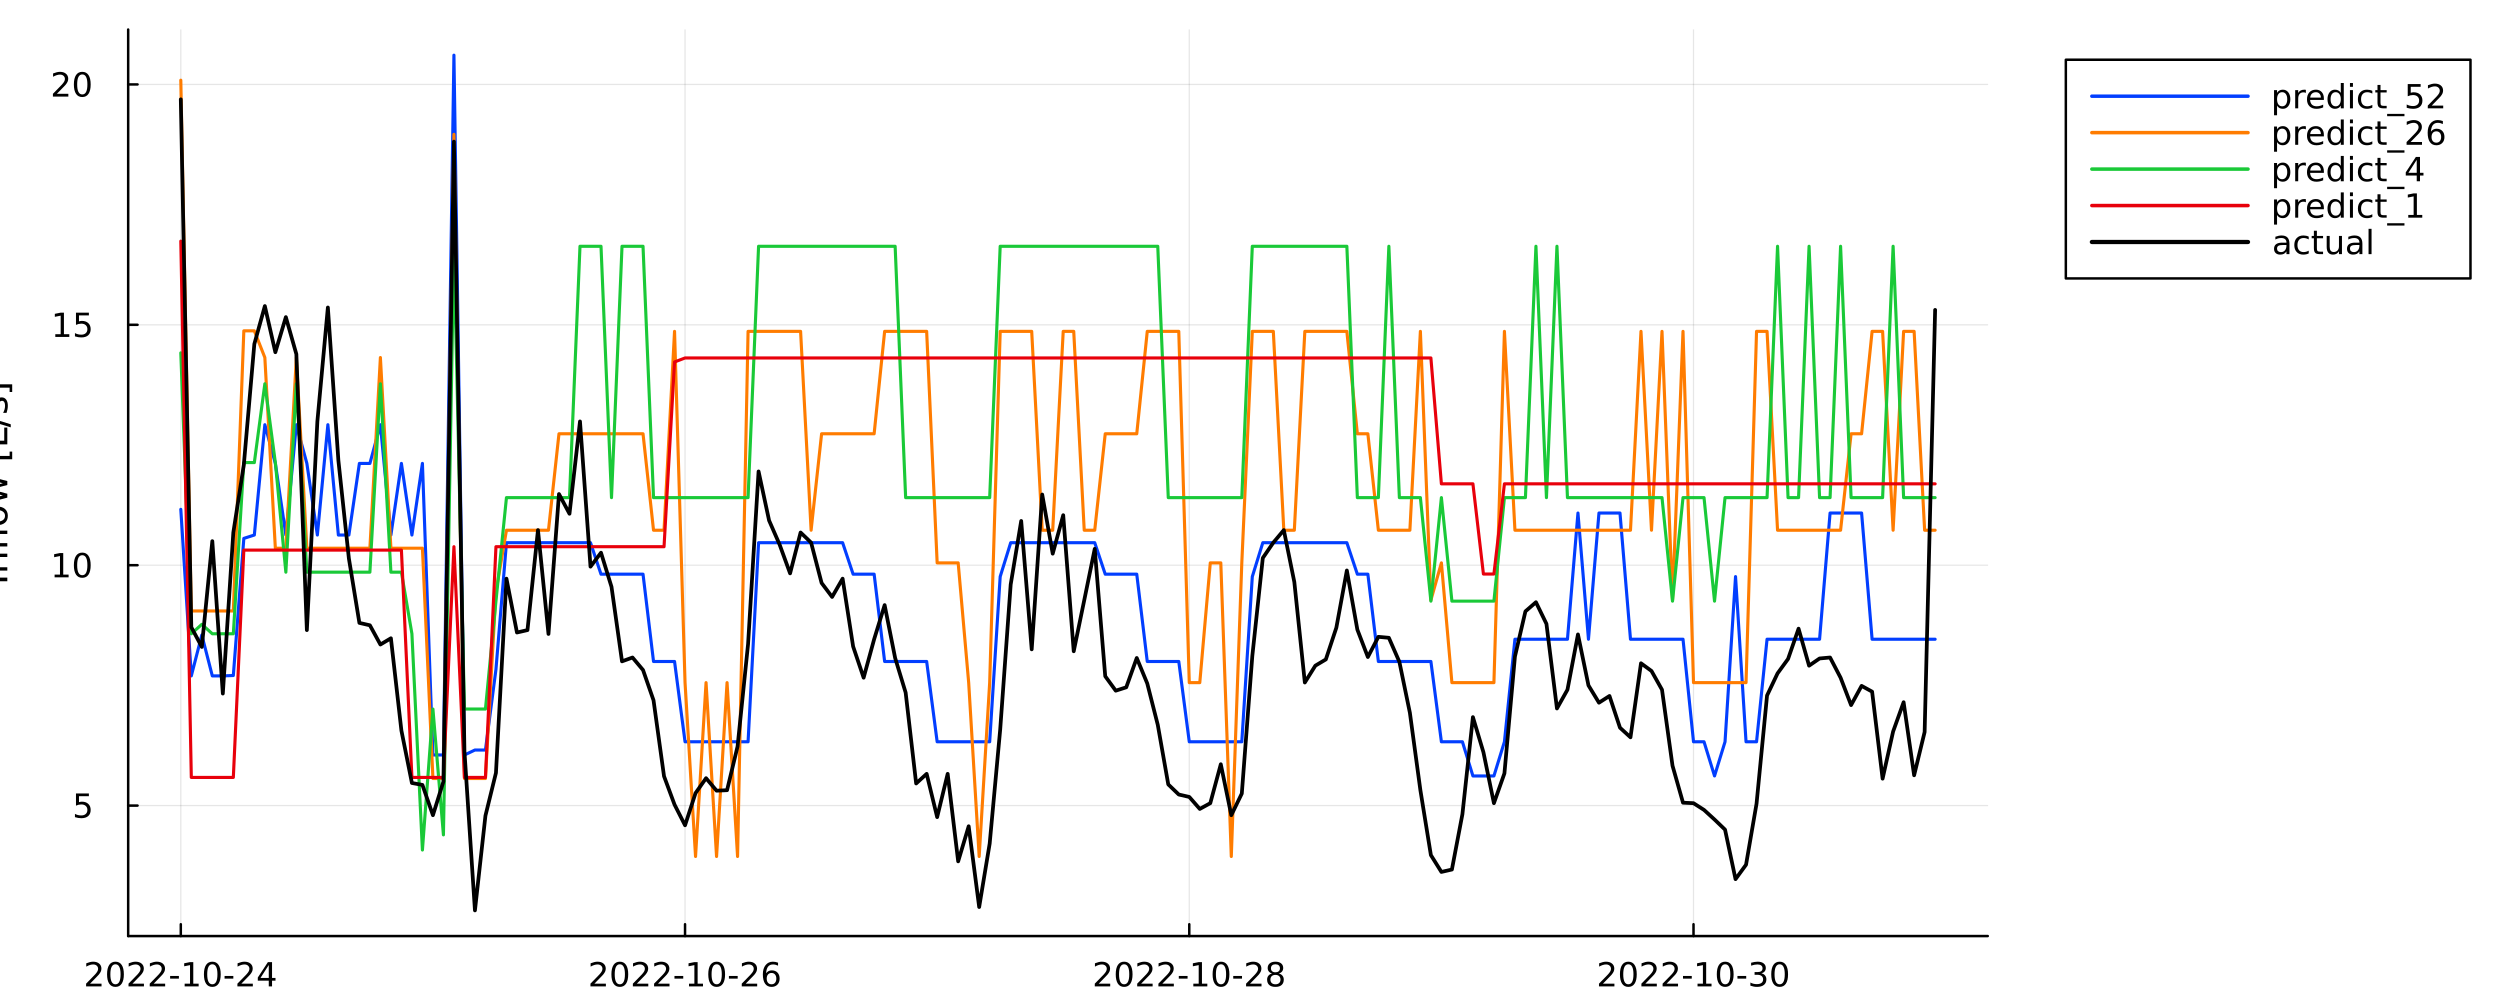 <?xml version="1.0" encoding="utf-8"?>
<svg xmlns="http://www.w3.org/2000/svg" xmlns:xlink="http://www.w3.org/1999/xlink" width="1000" height="400" viewBox="0 0 4000 1600">
<rect x="0" y="0" width="4000" height="1600" fill="#333333" stroke="none"/>
<defs>
  <clipPath id="clip910">
    <rect x="0" y="0" width="4000" height="1600"/>
  </clipPath>
</defs>
<path clip-path="url(#clip910)" d="M0 1600 L4000 1600 L4000 0 L0 0  Z" fill="#ffffff" fill-rule="evenodd" fill-opacity="1"/>
<defs>
  <clipPath id="clip911">
    <rect x="800" y="0" width="2801" height="1600"/>
  </clipPath>
</defs>
<path clip-path="url(#clip910)" d="M205.077 1497.68 L3180.41 1497.68 L3180.41 47.244 L205.077 47.244  Z" fill="#ffffff" fill-rule="evenodd" fill-opacity="1"/>
<defs>
  <clipPath id="clip912">
    <rect x="205" y="47" width="2976" height="1451"/>
  </clipPath>
</defs>
<polyline clip-path="url(#clip912)" style="stroke:#000000; stroke-linecap:round; stroke-linejoin:round; stroke-width:2; stroke-opacity:0.1; fill:none" points="289.284,1497.68 289.284,47.244 "/>
<polyline clip-path="url(#clip912)" style="stroke:#000000; stroke-linecap:round; stroke-linejoin:round; stroke-width:2; stroke-opacity:0.1; fill:none" points="1096.06,1497.68 1096.06,47.244 "/>
<polyline clip-path="url(#clip912)" style="stroke:#000000; stroke-linecap:round; stroke-linejoin:round; stroke-width:2; stroke-opacity:0.1; fill:none" points="1902.84,1497.68 1902.84,47.244 "/>
<polyline clip-path="url(#clip912)" style="stroke:#000000; stroke-linecap:round; stroke-linejoin:round; stroke-width:2; stroke-opacity:0.1; fill:none" points="2709.62,1497.68 2709.62,47.244 "/>
<polyline clip-path="url(#clip910)" style="stroke:#000000; stroke-linecap:round; stroke-linejoin:round; stroke-width:4; stroke-opacity:1; fill:none" points="205.077,1497.68 3180.41,1497.68 "/>
<polyline clip-path="url(#clip910)" style="stroke:#000000; stroke-linecap:round; stroke-linejoin:round; stroke-width:4; stroke-opacity:1; fill:none" points="289.284,1497.68 289.284,1478.78 "/>
<polyline clip-path="url(#clip910)" style="stroke:#000000; stroke-linecap:round; stroke-linejoin:round; stroke-width:4; stroke-opacity:1; fill:none" points="1096.06,1497.68 1096.06,1478.78 "/>
<polyline clip-path="url(#clip910)" style="stroke:#000000; stroke-linecap:round; stroke-linejoin:round; stroke-width:4; stroke-opacity:1; fill:none" points="1902.84,1497.68 1902.84,1478.78 "/>
<polyline clip-path="url(#clip910)" style="stroke:#000000; stroke-linecap:round; stroke-linejoin:round; stroke-width:4; stroke-opacity:1; fill:none" points="2709.62,1497.68 2709.62,1478.78 "/>
<path clip-path="url(#clip910)" d="M144.09 1573.85 L162.449 1573.85 L162.449 1578.28 L137.761 1578.28 L137.761 1573.85 Q140.756 1570.75 145.912 1565.55 Q151.095 1560.31 152.423 1558.8 Q154.949 1555.96 155.938 1554.01 Q156.954 1552.03 156.954 1550.13 Q156.954 1547.03 154.767 1545.08 Q152.605 1543.12 149.116 1543.12 Q146.642 1543.12 143.881 1543.98 Q141.147 1544.84 138.022 1546.59 L138.022 1541.27 Q141.199 1540 143.959 1539.35 Q146.72 1538.7 149.011 1538.7 Q155.053 1538.7 158.647 1541.72 Q162.24 1544.74 162.24 1549.79 Q162.24 1552.19 161.329 1554.35 Q160.444 1556.48 158.074 1559.4 Q157.423 1560.15 153.933 1563.77 Q150.444 1567.37 144.09 1573.85 Z" fill="#000000" fill-rule="nonzero" fill-opacity="1" /><path clip-path="url(#clip910)" d="M184.74 1542.86 Q180.678 1542.86 178.621 1546.87 Q176.589 1550.86 176.589 1558.88 Q176.589 1566.87 178.621 1570.88 Q180.678 1574.87 184.74 1574.87 Q188.829 1574.87 190.86 1570.88 Q192.917 1566.87 192.917 1558.88 Q192.917 1550.86 190.86 1546.87 Q188.829 1542.86 184.74 1542.86 M184.74 1538.7 Q191.277 1538.7 194.714 1543.88 Q198.178 1549.04 198.178 1558.88 Q198.178 1568.7 194.714 1573.88 Q191.277 1579.04 184.74 1579.04 Q178.204 1579.04 174.74 1573.88 Q171.303 1568.7 171.303 1558.88 Q171.303 1549.04 174.74 1543.88 Q178.204 1538.7 184.74 1538.7 Z" fill="#000000" fill-rule="nonzero" fill-opacity="1" /><path clip-path="url(#clip910)" d="M211.954 1573.85 L230.313 1573.85 L230.313 1578.28 L205.626 1578.28 L205.626 1573.85 Q208.62 1570.75 213.777 1565.55 Q218.959 1560.31 220.287 1558.8 Q222.813 1555.96 223.803 1554.01 Q224.818 1552.03 224.818 1550.13 Q224.818 1547.03 222.631 1545.08 Q220.469 1543.12 216.98 1543.12 Q214.506 1543.12 211.745 1543.98 Q209.011 1544.84 205.886 1546.59 L205.886 1541.27 Q209.063 1540 211.824 1539.35 Q214.584 1538.7 216.876 1538.7 Q222.917 1538.7 226.511 1541.72 Q230.105 1544.74 230.105 1549.79 Q230.105 1552.19 229.193 1554.35 Q228.308 1556.48 225.938 1559.4 Q225.287 1560.15 221.797 1563.77 Q218.308 1567.37 211.954 1573.85 Z" fill="#000000" fill-rule="nonzero" fill-opacity="1" /><path clip-path="url(#clip910)" d="M245.886 1573.85 L264.245 1573.85 L264.245 1578.28 L239.558 1578.28 L239.558 1573.85 Q242.553 1570.75 247.709 1565.55 Q252.891 1560.31 254.219 1558.8 Q256.745 1555.96 257.735 1554.01 Q258.75 1552.03 258.75 1550.13 Q258.75 1547.03 256.563 1545.08 Q254.401 1543.12 250.912 1543.12 Q248.438 1543.12 245.678 1543.98 Q242.943 1544.84 239.818 1546.59 L239.818 1541.27 Q242.995 1540 245.756 1539.35 Q248.516 1538.7 250.808 1538.7 Q256.849 1538.7 260.443 1541.72 Q264.037 1544.74 264.037 1549.79 Q264.037 1552.19 263.125 1554.35 Q262.24 1556.48 259.87 1559.4 Q259.219 1560.15 255.73 1563.77 Q252.24 1567.37 245.886 1573.85 Z" fill="#000000" fill-rule="nonzero" fill-opacity="1" /><path clip-path="url(#clip910)" d="M272.188 1561.54 L286.224 1561.54 L286.224 1565.81 L272.188 1565.81 L272.188 1561.54 Z" fill="#000000" fill-rule="nonzero" fill-opacity="1" /><path clip-path="url(#clip910)" d="M295.443 1573.85 L304.037 1573.85 L304.037 1544.19 L294.688 1546.07 L294.688 1541.27 L303.985 1539.4 L309.245 1539.4 L309.245 1573.85 L317.839 1573.85 L317.839 1578.28 L295.443 1578.28 L295.443 1573.85 Z" fill="#000000" fill-rule="nonzero" fill-opacity="1" /><path clip-path="url(#clip910)" d="M339.713 1542.86 Q335.651 1542.86 333.594 1546.87 Q331.562 1550.86 331.562 1558.88 Q331.562 1566.87 333.594 1570.88 Q335.651 1574.87 339.713 1574.87 Q343.802 1574.87 345.833 1570.88 Q347.891 1566.87 347.891 1558.88 Q347.891 1550.86 345.833 1546.87 Q343.802 1542.86 339.713 1542.86 M339.713 1538.7 Q346.25 1538.7 349.687 1543.88 Q353.151 1549.04 353.151 1558.88 Q353.151 1568.7 349.687 1573.88 Q346.25 1579.04 339.713 1579.04 Q333.177 1579.04 329.714 1573.88 Q326.276 1568.7 326.276 1558.88 Q326.276 1549.04 329.714 1543.88 Q333.177 1538.7 339.713 1538.7 Z" fill="#000000" fill-rule="nonzero" fill-opacity="1" /><path clip-path="url(#clip910)" d="M359.297 1561.54 L373.333 1561.54 L373.333 1565.81 L359.297 1565.81 L359.297 1561.54 Z" fill="#000000" fill-rule="nonzero" fill-opacity="1" /><path clip-path="url(#clip910)" d="M386.172 1573.85 L404.531 1573.85 L404.531 1578.28 L379.843 1578.28 L379.843 1573.85 Q382.838 1570.75 387.994 1565.55 Q393.177 1560.31 394.505 1558.8 Q397.031 1555.96 398.02 1554.01 Q399.036 1552.03 399.036 1550.13 Q399.036 1547.03 396.849 1545.08 Q394.687 1543.12 391.198 1543.12 Q388.724 1543.12 385.963 1543.98 Q383.229 1544.84 380.104 1546.59 L380.104 1541.27 Q383.281 1540 386.041 1539.35 Q388.802 1538.7 391.093 1538.7 Q397.135 1538.7 400.729 1541.72 Q404.323 1544.74 404.323 1549.79 Q404.323 1552.19 403.411 1554.35 Q402.526 1556.48 400.156 1559.4 Q399.505 1560.15 396.015 1563.77 Q392.526 1567.37 386.172 1573.85 Z" fill="#000000" fill-rule="nonzero" fill-opacity="1" /><path clip-path="url(#clip910)" d="M430.026 1543.98 L416.744 1564.74 L430.026 1564.74 L430.026 1543.98 M428.645 1539.4 L435.26 1539.4 L435.26 1564.74 L440.807 1564.74 L440.807 1569.11 L435.26 1569.11 L435.26 1578.28 L430.026 1578.28 L430.026 1569.11 L412.474 1569.11 L412.474 1564.04 L428.645 1539.4 Z" fill="#000000" fill-rule="nonzero" fill-opacity="1" /><path clip-path="url(#clip910)" d="M951.051 1573.85 L969.41 1573.85 L969.41 1578.28 L944.723 1578.28 L944.723 1573.85 Q947.718 1570.75 952.874 1565.55 Q958.056 1560.31 959.384 1558.8 Q961.91 1555.96 962.9 1554.01 Q963.915 1552.03 963.915 1550.13 Q963.915 1547.03 961.728 1545.08 Q959.566 1543.12 956.077 1543.12 Q953.603 1543.12 950.843 1543.98 Q948.108 1544.84 944.983 1546.59 L944.983 1541.27 Q948.16 1540 950.921 1539.35 Q953.681 1538.7 955.973 1538.7 Q962.014 1538.7 965.608 1541.72 Q969.202 1544.74 969.202 1549.79 Q969.202 1552.19 968.29 1554.35 Q967.405 1556.48 965.035 1559.4 Q964.384 1560.15 960.895 1563.77 Q957.405 1567.37 951.051 1573.85 Z" fill="#000000" fill-rule="nonzero" fill-opacity="1" /><path clip-path="url(#clip910)" d="M991.702 1542.86 Q987.639 1542.86 985.582 1546.87 Q983.551 1550.86 983.551 1558.88 Q983.551 1566.87 985.582 1570.88 Q987.639 1574.87 991.702 1574.87 Q995.79 1574.87 997.821 1570.88 Q999.879 1566.87 999.879 1558.88 Q999.879 1550.86 997.821 1546.87 Q995.79 1542.86 991.702 1542.86 M991.702 1538.7 Q998.238 1538.7 1001.68 1543.88 Q1005.14 1549.04 1005.14 1558.88 Q1005.14 1568.7 1001.68 1573.88 Q998.238 1579.04 991.702 1579.04 Q985.165 1579.04 981.702 1573.88 Q978.264 1568.7 978.264 1558.88 Q978.264 1549.04 981.702 1543.88 Q985.165 1538.7 991.702 1538.7 Z" fill="#000000" fill-rule="nonzero" fill-opacity="1" /><path clip-path="url(#clip910)" d="M1018.92 1573.85 L1037.27 1573.85 L1037.27 1578.28 L1012.59 1578.28 L1012.59 1573.85 Q1015.58 1570.75 1020.74 1565.55 Q1025.92 1560.31 1027.25 1558.8 Q1029.77 1555.96 1030.76 1554.01 Q1031.78 1552.03 1031.78 1550.13 Q1031.78 1547.03 1029.59 1545.08 Q1027.43 1543.12 1023.94 1543.12 Q1021.47 1543.12 1018.71 1543.98 Q1015.97 1544.84 1012.85 1546.59 L1012.85 1541.27 Q1016.02 1540 1018.78 1539.35 Q1021.55 1538.7 1023.84 1538.7 Q1029.88 1538.7 1033.47 1541.72 Q1037.07 1544.74 1037.07 1549.79 Q1037.07 1552.19 1036.15 1554.35 Q1035.27 1556.48 1032.9 1559.4 Q1032.25 1560.15 1028.76 1563.77 Q1025.27 1567.37 1018.92 1573.85 Z" fill="#000000" fill-rule="nonzero" fill-opacity="1" /><path clip-path="url(#clip910)" d="M1052.85 1573.85 L1071.21 1573.85 L1071.21 1578.28 L1046.52 1578.28 L1046.52 1573.85 Q1049.51 1570.75 1054.67 1565.55 Q1059.85 1560.31 1061.18 1558.8 Q1063.71 1555.96 1064.7 1554.01 Q1065.71 1552.03 1065.71 1550.13 Q1065.71 1547.03 1063.52 1545.08 Q1061.36 1543.12 1057.87 1543.12 Q1055.4 1543.12 1052.64 1543.98 Q1049.9 1544.84 1046.78 1546.59 L1046.78 1541.27 Q1049.96 1540 1052.72 1539.35 Q1055.48 1538.7 1057.77 1538.7 Q1063.81 1538.7 1067.4 1541.72 Q1071 1544.74 1071 1549.79 Q1071 1552.19 1070.09 1554.35 Q1069.2 1556.48 1066.83 1559.4 Q1066.18 1560.15 1062.69 1563.77 Q1059.2 1567.37 1052.85 1573.85 Z" fill="#000000" fill-rule="nonzero" fill-opacity="1" /><path clip-path="url(#clip910)" d="M1079.15 1561.54 L1093.19 1561.54 L1093.19 1565.81 L1079.15 1565.81 L1079.15 1561.54 Z" fill="#000000" fill-rule="nonzero" fill-opacity="1" /><path clip-path="url(#clip910)" d="M1102.4 1573.85 L1111 1573.85 L1111 1544.19 L1101.65 1546.07 L1101.65 1541.27 L1110.95 1539.4 L1116.21 1539.4 L1116.21 1573.85 L1124.8 1573.85 L1124.8 1578.28 L1102.4 1578.28 L1102.4 1573.85 Z" fill="#000000" fill-rule="nonzero" fill-opacity="1" /><path clip-path="url(#clip910)" d="M1146.67 1542.86 Q1142.61 1542.86 1140.56 1546.87 Q1138.52 1550.86 1138.52 1558.88 Q1138.52 1566.87 1140.56 1570.88 Q1142.61 1574.87 1146.67 1574.87 Q1150.76 1574.87 1152.79 1570.88 Q1154.85 1566.87 1154.85 1558.88 Q1154.85 1550.86 1152.79 1546.87 Q1150.76 1542.86 1146.67 1542.86 M1146.67 1538.7 Q1153.21 1538.7 1156.65 1543.88 Q1160.11 1549.04 1160.11 1558.88 Q1160.11 1568.7 1156.65 1573.88 Q1153.21 1579.04 1146.67 1579.04 Q1140.14 1579.04 1136.67 1573.88 Q1133.24 1568.7 1133.24 1558.88 Q1133.24 1549.04 1136.67 1543.88 Q1140.14 1538.7 1146.67 1538.7 Z" fill="#000000" fill-rule="nonzero" fill-opacity="1" /><path clip-path="url(#clip910)" d="M1166.26 1561.54 L1180.29 1561.54 L1180.29 1565.81 L1166.26 1565.81 L1166.26 1561.54 Z" fill="#000000" fill-rule="nonzero" fill-opacity="1" /><path clip-path="url(#clip910)" d="M1193.13 1573.85 L1211.49 1573.85 L1211.49 1578.28 L1186.8 1578.28 L1186.8 1573.85 Q1189.8 1570.75 1194.96 1565.55 Q1200.14 1560.31 1201.47 1558.8 Q1203.99 1555.96 1204.98 1554.01 Q1206 1552.03 1206 1550.13 Q1206 1547.03 1203.81 1545.08 Q1201.65 1543.12 1198.16 1543.12 Q1195.69 1543.12 1192.92 1543.98 Q1190.19 1544.84 1187.07 1546.59 L1187.07 1541.27 Q1190.24 1540 1193 1539.35 Q1195.76 1538.7 1198.05 1538.7 Q1204.1 1538.7 1207.69 1541.72 Q1211.28 1544.74 1211.28 1549.79 Q1211.28 1552.19 1210.37 1554.35 Q1209.49 1556.48 1207.12 1559.4 Q1206.47 1560.15 1202.98 1563.77 Q1199.49 1567.37 1193.13 1573.85 Z" fill="#000000" fill-rule="nonzero" fill-opacity="1" /><path clip-path="url(#clip910)" d="M1234.43 1556.74 Q1230.89 1556.74 1228.81 1559.17 Q1226.75 1561.59 1226.75 1565.81 Q1226.75 1570 1228.81 1572.45 Q1230.89 1574.87 1234.43 1574.87 Q1237.98 1574.87 1240.03 1572.45 Q1242.12 1570 1242.12 1565.81 Q1242.12 1561.59 1240.03 1559.17 Q1237.98 1556.74 1234.43 1556.74 M1244.88 1540.26 L1244.88 1545.05 Q1242.9 1544.11 1240.87 1543.62 Q1238.86 1543.12 1236.88 1543.12 Q1231.67 1543.12 1228.91 1546.64 Q1226.18 1550.16 1225.79 1557.26 Q1227.33 1555 1229.64 1553.8 Q1231.96 1552.58 1234.75 1552.58 Q1240.61 1552.58 1243.99 1556.14 Q1247.4 1559.69 1247.4 1565.81 Q1247.4 1571.8 1243.86 1575.42 Q1240.32 1579.04 1234.43 1579.04 Q1227.69 1579.04 1224.12 1573.88 Q1220.55 1568.7 1220.55 1558.88 Q1220.55 1549.66 1224.93 1544.19 Q1229.3 1538.7 1236.67 1538.7 Q1238.65 1538.7 1240.66 1539.09 Q1242.69 1539.48 1244.88 1540.26 Z" fill="#000000" fill-rule="nonzero" fill-opacity="1" /><path clip-path="url(#clip910)" d="M1757.97 1573.85 L1776.33 1573.85 L1776.33 1578.28 L1751.65 1578.28 L1751.65 1573.85 Q1754.64 1570.75 1759.8 1565.55 Q1764.98 1560.31 1766.31 1558.8 Q1768.83 1555.96 1769.82 1554.01 Q1770.84 1552.03 1770.84 1550.13 Q1770.84 1547.03 1768.65 1545.08 Q1766.49 1543.12 1763 1543.12 Q1760.53 1543.12 1757.76 1543.98 Q1755.03 1544.84 1751.91 1546.59 L1751.91 1541.27 Q1755.08 1540 1757.84 1539.35 Q1760.6 1538.7 1762.9 1538.7 Q1768.94 1538.7 1772.53 1541.72 Q1776.12 1544.74 1776.12 1549.79 Q1776.12 1552.19 1775.21 1554.35 Q1774.33 1556.48 1771.96 1559.4 Q1771.31 1560.15 1767.82 1563.77 Q1764.33 1567.37 1757.97 1573.85 Z" fill="#000000" fill-rule="nonzero" fill-opacity="1" /><path clip-path="url(#clip910)" d="M1798.62 1542.86 Q1794.56 1542.86 1792.5 1546.87 Q1790.47 1550.86 1790.47 1558.88 Q1790.47 1566.87 1792.5 1570.88 Q1794.56 1574.87 1798.62 1574.87 Q1802.71 1574.87 1804.74 1570.88 Q1806.8 1566.87 1806.8 1558.88 Q1806.8 1550.86 1804.74 1546.87 Q1802.71 1542.86 1798.62 1542.86 M1798.62 1538.7 Q1805.16 1538.7 1808.6 1543.88 Q1812.06 1549.04 1812.06 1558.88 Q1812.06 1568.7 1808.6 1573.88 Q1805.16 1579.04 1798.62 1579.04 Q1792.09 1579.04 1788.62 1573.88 Q1785.19 1568.7 1785.19 1558.88 Q1785.19 1549.04 1788.62 1543.88 Q1792.09 1538.7 1798.62 1538.7 Z" fill="#000000" fill-rule="nonzero" fill-opacity="1" /><path clip-path="url(#clip910)" d="M1825.84 1573.85 L1844.2 1573.85 L1844.2 1578.28 L1819.51 1578.28 L1819.51 1573.85 Q1822.5 1570.75 1827.66 1565.55 Q1832.84 1560.31 1834.17 1558.8 Q1836.7 1555.96 1837.69 1554.01 Q1838.7 1552.03 1838.7 1550.13 Q1838.7 1547.03 1836.51 1545.08 Q1834.35 1543.12 1830.86 1543.12 Q1828.39 1543.12 1825.63 1543.98 Q1822.89 1544.84 1819.77 1546.59 L1819.77 1541.27 Q1822.95 1540 1825.71 1539.35 Q1828.47 1538.7 1830.76 1538.7 Q1836.8 1538.7 1840.39 1541.72 Q1843.99 1544.74 1843.99 1549.79 Q1843.99 1552.19 1843.08 1554.35 Q1842.19 1556.48 1839.82 1559.4 Q1839.17 1560.15 1835.68 1563.77 Q1832.19 1567.37 1825.84 1573.85 Z" fill="#000000" fill-rule="nonzero" fill-opacity="1" /><path clip-path="url(#clip910)" d="M1859.77 1573.85 L1878.13 1573.85 L1878.13 1578.28 L1853.44 1578.28 L1853.44 1573.85 Q1856.44 1570.75 1861.59 1565.55 Q1866.77 1560.31 1868.1 1558.8 Q1870.63 1555.96 1871.62 1554.01 Q1872.63 1552.03 1872.63 1550.13 Q1872.63 1547.03 1870.45 1545.08 Q1868.29 1543.12 1864.8 1543.12 Q1862.32 1543.12 1859.56 1543.98 Q1856.83 1544.84 1853.7 1546.59 L1853.7 1541.27 Q1856.88 1540 1859.64 1539.35 Q1862.4 1538.7 1864.69 1538.7 Q1870.73 1538.7 1874.33 1541.72 Q1877.92 1544.74 1877.92 1549.79 Q1877.92 1552.19 1877.01 1554.35 Q1876.12 1556.48 1873.75 1559.4 Q1873.1 1560.15 1869.61 1563.77 Q1866.12 1567.37 1859.77 1573.85 Z" fill="#000000" fill-rule="nonzero" fill-opacity="1" /><path clip-path="url(#clip910)" d="M1886.07 1561.54 L1900.11 1561.54 L1900.11 1565.81 L1886.07 1565.81 L1886.07 1561.54 Z" fill="#000000" fill-rule="nonzero" fill-opacity="1" /><path clip-path="url(#clip910)" d="M1909.33 1573.85 L1917.92 1573.85 L1917.92 1544.19 L1908.57 1546.07 L1908.57 1541.27 L1917.87 1539.4 L1923.13 1539.4 L1923.13 1573.85 L1931.72 1573.85 L1931.72 1578.28 L1909.33 1578.28 L1909.33 1573.85 Z" fill="#000000" fill-rule="nonzero" fill-opacity="1" /><path clip-path="url(#clip910)" d="M1953.6 1542.86 Q1949.53 1542.86 1947.48 1546.87 Q1945.45 1550.86 1945.45 1558.88 Q1945.45 1566.87 1947.48 1570.88 Q1949.53 1574.87 1953.6 1574.87 Q1957.69 1574.87 1959.72 1570.88 Q1961.77 1566.87 1961.77 1558.88 Q1961.77 1550.86 1959.72 1546.87 Q1957.69 1542.86 1953.6 1542.86 M1953.6 1538.7 Q1960.13 1538.7 1963.57 1543.88 Q1967.03 1549.04 1967.03 1558.88 Q1967.03 1568.7 1963.57 1573.88 Q1960.13 1579.04 1953.6 1579.04 Q1947.06 1579.04 1943.6 1573.88 Q1940.16 1568.7 1940.16 1558.88 Q1940.16 1549.04 1943.6 1543.88 Q1947.06 1538.7 1953.6 1538.7 Z" fill="#000000" fill-rule="nonzero" fill-opacity="1" /><path clip-path="url(#clip910)" d="M1973.18 1561.54 L1987.22 1561.54 L1987.22 1565.81 L1973.18 1565.81 L1973.18 1561.54 Z" fill="#000000" fill-rule="nonzero" fill-opacity="1" /><path clip-path="url(#clip910)" d="M2000.06 1573.85 L2018.41 1573.85 L2018.41 1578.28 L1993.73 1578.28 L1993.73 1573.85 Q1996.72 1570.75 2001.88 1565.55 Q2007.06 1560.31 2008.39 1558.8 Q2010.91 1555.96 2011.9 1554.01 Q2012.92 1552.03 2012.92 1550.13 Q2012.92 1547.03 2010.73 1545.08 Q2008.57 1543.12 2005.08 1543.12 Q2002.61 1543.12 1999.85 1543.98 Q1997.11 1544.84 1993.99 1546.59 L1993.99 1541.27 Q1997.16 1540 1999.93 1539.35 Q2002.69 1538.7 2004.98 1538.7 Q2011.02 1538.7 2014.61 1541.72 Q2018.21 1544.74 2018.21 1549.79 Q2018.21 1552.19 2017.29 1554.35 Q2016.41 1556.48 2014.04 1559.4 Q2013.39 1560.15 2009.9 1563.77 Q2006.41 1567.37 2000.06 1573.85 Z" fill="#000000" fill-rule="nonzero" fill-opacity="1" /><path clip-path="url(#clip910)" d="M2040.71 1559.82 Q2036.96 1559.82 2034.79 1561.82 Q2032.66 1563.83 2032.66 1567.34 Q2032.66 1570.86 2034.79 1572.86 Q2036.96 1574.87 2040.71 1574.87 Q2044.46 1574.87 2046.62 1572.86 Q2048.78 1570.83 2048.78 1567.34 Q2048.78 1563.83 2046.62 1561.82 Q2044.48 1559.82 2040.71 1559.82 M2035.45 1557.58 Q2032.06 1556.74 2030.16 1554.43 Q2028.28 1552.11 2028.28 1548.77 Q2028.28 1544.11 2031.59 1541.41 Q2034.92 1538.7 2040.71 1538.7 Q2046.51 1538.7 2049.82 1541.41 Q2053.13 1544.11 2053.13 1548.77 Q2053.13 1552.11 2051.23 1554.43 Q2049.35 1556.74 2045.99 1557.58 Q2049.79 1558.46 2051.9 1561.04 Q2054.04 1563.62 2054.04 1567.34 Q2054.04 1572.99 2050.58 1576.01 Q2047.14 1579.04 2040.71 1579.04 Q2034.27 1579.04 2030.81 1576.01 Q2027.37 1572.99 2027.37 1567.34 Q2027.37 1563.62 2029.51 1561.04 Q2031.64 1558.46 2035.45 1557.58 M2033.52 1549.27 Q2033.52 1552.29 2035.39 1553.98 Q2037.29 1555.68 2040.71 1555.68 Q2044.09 1555.68 2045.99 1553.98 Q2047.92 1552.29 2047.92 1549.27 Q2047.92 1546.25 2045.99 1544.56 Q2044.09 1542.86 2040.71 1542.86 Q2037.29 1542.86 2035.39 1544.56 Q2033.52 1546.25 2033.52 1549.27 Z" fill="#000000" fill-rule="nonzero" fill-opacity="1" /><path clip-path="url(#clip910)" d="M2564.7 1573.85 L2583.06 1573.85 L2583.06 1578.28 L2558.37 1578.28 L2558.37 1573.85 Q2561.37 1570.75 2566.52 1565.55 Q2571.71 1560.31 2573.03 1558.8 Q2575.56 1555.96 2576.55 1554.01 Q2577.56 1552.03 2577.56 1550.13 Q2577.56 1547.03 2575.38 1545.08 Q2573.22 1543.12 2569.73 1543.12 Q2567.25 1543.12 2564.49 1543.98 Q2561.76 1544.84 2558.63 1546.59 L2558.63 1541.27 Q2561.81 1540 2564.57 1539.35 Q2567.33 1538.7 2569.62 1538.7 Q2575.66 1538.7 2579.26 1541.72 Q2582.85 1544.74 2582.85 1549.79 Q2582.85 1552.19 2581.94 1554.35 Q2581.05 1556.48 2578.68 1559.4 Q2578.03 1560.15 2574.54 1563.77 Q2571.05 1567.37 2564.7 1573.85 Z" fill="#000000" fill-rule="nonzero" fill-opacity="1" /><path clip-path="url(#clip910)" d="M2605.35 1542.86 Q2601.29 1542.86 2599.23 1546.87 Q2597.2 1550.86 2597.2 1558.88 Q2597.2 1566.87 2599.23 1570.88 Q2601.29 1574.87 2605.35 1574.87 Q2609.44 1574.87 2611.47 1570.88 Q2613.53 1566.87 2613.53 1558.88 Q2613.53 1550.86 2611.47 1546.87 Q2609.44 1542.86 2605.35 1542.86 M2605.35 1538.7 Q2611.89 1538.7 2615.32 1543.88 Q2618.79 1549.04 2618.79 1558.88 Q2618.79 1568.7 2615.32 1573.88 Q2611.89 1579.04 2605.35 1579.04 Q2598.81 1579.04 2595.35 1573.88 Q2591.91 1568.7 2591.91 1558.88 Q2591.91 1549.04 2595.35 1543.88 Q2598.81 1538.7 2605.35 1538.7 Z" fill="#000000" fill-rule="nonzero" fill-opacity="1" /><path clip-path="url(#clip910)" d="M2632.56 1573.85 L2650.92 1573.85 L2650.92 1578.28 L2626.24 1578.28 L2626.24 1573.85 Q2629.23 1570.75 2634.39 1565.55 Q2639.57 1560.31 2640.9 1558.8 Q2643.42 1555.96 2644.41 1554.01 Q2645.43 1552.03 2645.43 1550.13 Q2645.43 1547.03 2643.24 1545.08 Q2641.08 1543.12 2637.59 1543.12 Q2635.12 1543.12 2632.36 1543.98 Q2629.62 1544.84 2626.5 1546.59 L2626.5 1541.27 Q2629.67 1540 2632.43 1539.35 Q2635.19 1538.7 2637.49 1538.7 Q2643.53 1538.7 2647.12 1541.72 Q2650.72 1544.74 2650.72 1549.79 Q2650.72 1552.19 2649.8 1554.35 Q2648.92 1556.48 2646.55 1559.4 Q2645.9 1560.15 2642.41 1563.77 Q2638.92 1567.37 2632.56 1573.85 Z" fill="#000000" fill-rule="nonzero" fill-opacity="1" /><path clip-path="url(#clip910)" d="M2666.5 1573.85 L2684.86 1573.85 L2684.86 1578.28 L2660.17 1578.28 L2660.17 1573.85 Q2663.16 1570.75 2668.32 1565.55 Q2673.5 1560.31 2674.83 1558.8 Q2677.36 1555.96 2678.35 1554.01 Q2679.36 1552.03 2679.36 1550.13 Q2679.36 1547.03 2677.17 1545.08 Q2675.01 1543.12 2671.52 1543.12 Q2669.05 1543.12 2666.29 1543.98 Q2663.55 1544.84 2660.43 1546.59 L2660.43 1541.27 Q2663.61 1540 2666.37 1539.35 Q2669.13 1538.7 2671.42 1538.7 Q2677.46 1538.7 2681.05 1541.72 Q2684.65 1544.74 2684.65 1549.79 Q2684.65 1552.19 2683.74 1554.35 Q2682.85 1556.48 2680.48 1559.4 Q2679.83 1560.15 2676.34 1563.77 Q2672.85 1567.37 2666.5 1573.85 Z" fill="#000000" fill-rule="nonzero" fill-opacity="1" /><path clip-path="url(#clip910)" d="M2692.8 1561.54 L2706.83 1561.54 L2706.83 1565.81 L2692.8 1565.81 L2692.8 1561.54 Z" fill="#000000" fill-rule="nonzero" fill-opacity="1" /><path clip-path="url(#clip910)" d="M2716.05 1573.85 L2724.65 1573.85 L2724.65 1544.19 L2715.3 1546.07 L2715.3 1541.27 L2724.6 1539.4 L2729.86 1539.4 L2729.86 1573.85 L2738.45 1573.85 L2738.45 1578.28 L2716.05 1578.28 L2716.05 1573.85 Z" fill="#000000" fill-rule="nonzero" fill-opacity="1" /><path clip-path="url(#clip910)" d="M2760.32 1542.86 Q2756.26 1542.86 2754.2 1546.87 Q2752.17 1550.86 2752.17 1558.88 Q2752.17 1566.87 2754.2 1570.88 Q2756.26 1574.87 2760.32 1574.87 Q2764.41 1574.87 2766.44 1570.88 Q2768.5 1566.87 2768.5 1558.88 Q2768.5 1550.86 2766.44 1546.87 Q2764.41 1542.86 2760.32 1542.86 M2760.32 1538.7 Q2766.86 1538.7 2770.3 1543.88 Q2773.76 1549.04 2773.76 1558.88 Q2773.76 1568.7 2770.3 1573.88 Q2766.86 1579.04 2760.32 1579.04 Q2753.79 1579.04 2750.32 1573.88 Q2746.89 1568.7 2746.89 1558.88 Q2746.89 1549.04 2750.32 1543.88 Q2753.79 1538.7 2760.32 1538.7 Z" fill="#000000" fill-rule="nonzero" fill-opacity="1" /><path clip-path="url(#clip910)" d="M2779.91 1561.54 L2793.94 1561.54 L2793.94 1565.81 L2779.91 1565.81 L2779.91 1561.54 Z" fill="#000000" fill-rule="nonzero" fill-opacity="1" /><path clip-path="url(#clip910)" d="M2818.19 1557.32 Q2821.96 1558.12 2824.07 1560.68 Q2826.21 1563.23 2826.21 1566.98 Q2826.21 1572.73 2822.25 1575.88 Q2818.29 1579.04 2811 1579.04 Q2808.55 1579.04 2805.95 1578.54 Q2803.37 1578.07 2800.61 1577.11 L2800.61 1572.03 Q2802.8 1573.31 2805.4 1573.96 Q2808.01 1574.61 2810.84 1574.61 Q2815.79 1574.61 2818.37 1572.65 Q2820.97 1570.7 2820.97 1566.98 Q2820.97 1563.54 2818.55 1561.61 Q2816.16 1559.66 2811.86 1559.66 L2807.33 1559.66 L2807.33 1555.34 L2812.07 1555.34 Q2815.95 1555.34 2818.01 1553.8 Q2820.06 1552.24 2820.06 1549.32 Q2820.06 1546.33 2817.93 1544.74 Q2815.82 1543.12 2811.86 1543.12 Q2809.7 1543.12 2807.22 1543.59 Q2804.75 1544.06 2801.78 1545.05 L2801.78 1540.36 Q2804.78 1539.53 2807.38 1539.11 Q2810.01 1538.7 2812.33 1538.7 Q2818.32 1538.7 2821.81 1541.43 Q2825.3 1544.14 2825.3 1548.77 Q2825.3 1552 2823.45 1554.24 Q2821.6 1556.46 2818.19 1557.32 Z" fill="#000000" fill-rule="nonzero" fill-opacity="1" /><path clip-path="url(#clip910)" d="M2847.43 1542.86 Q2843.37 1542.86 2841.31 1546.87 Q2839.28 1550.86 2839.28 1558.88 Q2839.28 1566.87 2841.31 1570.88 Q2843.37 1574.87 2847.43 1574.87 Q2851.52 1574.87 2853.55 1570.88 Q2855.61 1566.87 2855.61 1558.88 Q2855.61 1550.86 2853.55 1546.87 Q2851.52 1542.86 2847.43 1542.86 M2847.43 1538.7 Q2853.97 1538.7 2857.41 1543.88 Q2860.87 1549.04 2860.87 1558.88 Q2860.87 1568.7 2857.41 1573.88 Q2853.97 1579.04 2847.43 1579.04 Q2840.9 1579.04 2837.43 1573.88 Q2834 1568.7 2834 1558.88 Q2834 1549.04 2837.43 1543.88 Q2840.9 1538.7 2847.43 1538.7 Z" fill="#000000" fill-rule="nonzero" fill-opacity="1" /><polyline clip-path="url(#clip912)" style="stroke:#000000; stroke-linecap:round; stroke-linejoin:round; stroke-width:2; stroke-opacity:0.1; fill:none" points="205.077,1288.94 3180.41,1288.94 "/>
<polyline clip-path="url(#clip912)" style="stroke:#000000; stroke-linecap:round; stroke-linejoin:round; stroke-width:2; stroke-opacity:0.1; fill:none" points="205.077,904.316 3180.41,904.316 "/>
<polyline clip-path="url(#clip912)" style="stroke:#000000; stroke-linecap:round; stroke-linejoin:round; stroke-width:2; stroke-opacity:0.1; fill:none" points="205.077,519.697 3180.41,519.697 "/>
<polyline clip-path="url(#clip912)" style="stroke:#000000; stroke-linecap:round; stroke-linejoin:round; stroke-width:2; stroke-opacity:0.1; fill:none" points="205.077,135.078 3180.41,135.078 "/>
<polyline clip-path="url(#clip910)" style="stroke:#000000; stroke-linecap:round; stroke-linejoin:round; stroke-width:4; stroke-opacity:1; fill:none" points="205.077,1497.68 205.077,47.244 "/>
<polyline clip-path="url(#clip910)" style="stroke:#000000; stroke-linecap:round; stroke-linejoin:round; stroke-width:4; stroke-opacity:1; fill:none" points="205.077,1288.94 220.08,1288.94 "/>
<polyline clip-path="url(#clip910)" style="stroke:#000000; stroke-linecap:round; stroke-linejoin:round; stroke-width:4; stroke-opacity:1; fill:none" points="205.077,904.316 220.08,904.316 "/>
<polyline clip-path="url(#clip910)" style="stroke:#000000; stroke-linecap:round; stroke-linejoin:round; stroke-width:4; stroke-opacity:1; fill:none" points="205.077,519.697 220.08,519.697 "/>
<polyline clip-path="url(#clip910)" style="stroke:#000000; stroke-linecap:round; stroke-linejoin:round; stroke-width:4; stroke-opacity:1; fill:none" points="205.077,135.078 220.08,135.078 "/>
<path clip-path="url(#clip910)" d="M121.561 1269.5 L142.212 1269.5 L142.212 1273.92 L126.379 1273.92 L126.379 1283.45 Q127.525 1283.06 128.67 1282.88 Q129.816 1282.67 130.962 1282.67 Q137.472 1282.67 141.274 1286.24 Q145.077 1289.81 145.077 1295.9 Q145.077 1302.18 141.17 1305.67 Q137.264 1309.13 130.155 1309.13 Q127.707 1309.13 125.155 1308.71 Q122.629 1308.3 119.92 1307.46 L119.92 1302.18 Q122.264 1303.45 124.764 1304.08 Q127.264 1304.7 130.051 1304.7 Q134.556 1304.7 137.186 1302.33 Q139.816 1299.96 139.816 1295.9 Q139.816 1291.84 137.186 1289.47 Q134.556 1287.1 130.051 1287.1 Q127.941 1287.1 125.832 1287.57 Q123.748 1288.04 121.561 1289.03 L121.561 1269.5 Z" fill="#000000" fill-rule="nonzero" fill-opacity="1" /><path clip-path="url(#clip910)" d="M87.368 919.329 L95.962 919.329 L95.962 889.668 L86.613 891.543 L86.613 886.751 L95.91 884.876 L101.17 884.876 L101.17 919.329 L109.764 919.329 L109.764 923.756 L87.368 923.756 L87.368 919.329 Z" fill="#000000" fill-rule="nonzero" fill-opacity="1" /><path clip-path="url(#clip910)" d="M131.639 888.34 Q127.577 888.34 125.519 892.35 Q123.488 896.335 123.488 904.356 Q123.488 912.35 125.519 916.361 Q127.577 920.345 131.639 920.345 Q135.728 920.345 137.759 916.361 Q139.816 912.35 139.816 904.356 Q139.816 896.335 137.759 892.35 Q135.728 888.34 131.639 888.34 M131.639 884.173 Q138.175 884.173 141.613 889.356 Q145.077 894.512 145.077 904.356 Q145.077 914.173 141.613 919.355 Q138.175 924.512 131.639 924.512 Q125.103 924.512 121.639 919.355 Q118.202 914.173 118.202 904.356 Q118.202 894.512 121.639 889.356 Q125.103 884.173 131.639 884.173 Z" fill="#000000" fill-rule="nonzero" fill-opacity="1" /><path clip-path="url(#clip910)" d="M88.488 534.71 L97.082 534.71 L97.082 505.049 L87.733 506.924 L87.733 502.132 L97.03 500.257 L102.29 500.257 L102.29 534.71 L110.884 534.71 L110.884 539.137 L88.488 539.137 L88.488 534.71 Z" fill="#000000" fill-rule="nonzero" fill-opacity="1" /><path clip-path="url(#clip910)" d="M121.561 500.257 L142.212 500.257 L142.212 504.684 L126.379 504.684 L126.379 514.215 Q127.525 513.825 128.67 513.643 Q129.816 513.434 130.962 513.434 Q137.472 513.434 141.274 517.002 Q145.077 520.57 145.077 526.663 Q145.077 532.939 141.17 536.429 Q137.264 539.892 130.155 539.892 Q127.707 539.892 125.155 539.476 Q122.629 539.059 119.92 538.226 L119.92 532.939 Q122.264 534.215 124.764 534.84 Q127.264 535.465 130.051 535.465 Q134.556 535.465 137.186 533.096 Q139.816 530.726 139.816 526.663 Q139.816 522.601 137.186 520.231 Q134.556 517.861 130.051 517.861 Q127.941 517.861 125.832 518.33 Q123.748 518.799 121.561 519.788 L121.561 500.257 Z" fill="#000000" fill-rule="nonzero" fill-opacity="1" /><path clip-path="url(#clip910)" d="M90.988 150.091 L109.348 150.091 L109.348 154.518 L84.66 154.518 L84.66 150.091 Q87.655 146.992 92.811 141.784 Q97.993 136.549 99.322 135.039 Q101.848 132.2 102.837 130.247 Q103.853 128.268 103.853 126.367 Q103.853 123.268 101.665 121.315 Q99.504 119.362 96.014 119.362 Q93.54 119.362 90.78 120.221 Q88.046 121.081 84.921 122.825 L84.921 117.513 Q88.098 116.237 90.858 115.586 Q93.618 114.935 95.91 114.935 Q101.952 114.935 105.545 117.956 Q109.139 120.976 109.139 126.028 Q109.139 128.424 108.228 130.586 Q107.342 132.721 104.973 135.638 Q104.322 136.393 100.832 140.013 Q97.342 143.606 90.988 150.091 Z" fill="#000000" fill-rule="nonzero" fill-opacity="1" /><path clip-path="url(#clip910)" d="M131.639 119.101 Q127.577 119.101 125.519 123.112 Q123.488 127.096 123.488 135.117 Q123.488 143.112 125.519 147.122 Q127.577 151.106 131.639 151.106 Q135.728 151.106 137.759 147.122 Q139.816 143.112 139.816 135.117 Q139.816 127.096 137.759 123.112 Q135.728 119.101 131.639 119.101 M131.639 114.935 Q138.175 114.935 141.613 120.117 Q145.077 125.273 145.077 135.117 Q145.077 144.935 141.613 150.117 Q138.175 155.273 131.639 155.273 Q125.103 155.273 121.639 150.117 Q118.202 144.935 118.202 135.117 Q118.202 125.273 121.639 120.117 Q125.103 114.935 131.639 114.935 Z" fill="#000000" fill-rule="nonzero" fill-opacity="1" /><path clip-path="url(#clip910)" d="M-31.5 930.013 L-31.5 924.168 L11.7 924.168 L11.7 930.013 L-31.5 930.013 Z" fill="#000000" fill-rule="nonzero" fill-opacity="1" /><path clip-path="url(#clip910)" d="M-7.86 885.829 L11.7 885.829 L11.7 891.153 L-7.686 891.153 Q-12.287 891.153 -14.573 892.947 Q-16.859 894.741 -16.859 898.329 Q-16.859 902.641 -14.11 905.129 Q-11.361 907.618 -6.616 907.618 L11.7 907.618 L11.7 912.97 L-20.707 912.97 L-20.707 907.618 L-15.672 907.618 Q-18.595 905.708 -20.042 903.133 Q-21.488 900.528 -21.488 897.143 Q-21.488 891.559 -18.016 888.694 Q-14.573 885.829 -7.86 885.829 Z" fill="#000000" fill-rule="nonzero" fill-opacity="1" /><path clip-path="url(#clip910)" d="M-33.323 858.804 L-28.896 858.804 L-28.896 863.897 Q-28.896 866.761 -27.738 867.89 Q-26.581 868.989 -23.572 868.989 L-20.707 868.989 L-20.707 860.222 L-16.569 860.222 L-16.569 868.989 L11.7 868.989 L11.7 874.342 L-16.569 874.342 L-16.569 879.435 L-20.707 879.435 L-20.707 874.342 L-22.964 874.342 Q-28.375 874.342 -30.834 871.825 Q-33.323 869.308 -33.323 863.839 L-33.323 858.804 Z" fill="#000000" fill-rule="nonzero" fill-opacity="1" /><path clip-path="url(#clip910)" d="M-33.323 854.348 L-33.323 849.024 L11.7 849.024 L11.7 854.348 L-33.323 854.348 Z" fill="#000000" fill-rule="nonzero" fill-opacity="1" /><path clip-path="url(#clip910)" d="M-16.974 825.326 Q-16.974 829.609 -13.618 832.097 Q-10.29 834.585 -4.475 834.585 Q1.341 834.585 4.698 832.126 Q8.025 829.638 8.025 825.326 Q8.025 821.073 4.669 818.584 Q1.312 816.096 -4.475 816.096 Q-10.233 816.096 -13.589 818.584 Q-16.974 821.073 -16.974 825.326 M-21.488 825.326 Q-21.488 818.382 -16.974 814.418 Q-12.461 810.454 -4.475 810.454 Q3.483 810.454 8.025 814.418 Q12.539 818.382 12.539 825.326 Q12.539 832.3 8.025 836.264 Q3.483 840.199 -4.475 840.199 Q-12.461 840.199 -16.974 836.264 Q-21.488 832.3 -21.488 825.326 Z" fill="#000000" fill-rule="nonzero" fill-opacity="1" /><path clip-path="url(#clip910)" d="M-20.707 804.725 L-20.707 799.4 L4.582 792.745 L-20.707 786.119 L-20.707 779.84 L4.582 773.185 L-20.707 766.559 L-20.707 761.235 L11.7 769.713 L11.7 775.992 L-14.862 782.965 L11.7 789.968 L11.7 796.247 L-20.707 804.725 Z" fill="#000000" fill-rule="nonzero" fill-opacity="1" /><path clip-path="url(#clip910)" d="M-33.323 734.818 L-33.323 722.549 L-29.185 722.549 L-29.185 729.493 L15.375 729.493 L15.375 722.549 L19.513 722.549 L19.513 734.818 L-33.323 734.818 Z" fill="#000000" fill-rule="nonzero" fill-opacity="1" /><path clip-path="url(#clip910)" d="M-31.5 710.975 L-31.5 705.13 L6.781 705.13 L6.781 684.094 L11.7 684.094 L11.7 710.975 L-31.5 710.975 Z" fill="#000000" fill-rule="nonzero" fill-opacity="1" /><path clip-path="url(#clip910)" d="M-31.5 668.73 L-31.5 663.811 L17.198 678.857 L17.198 683.776 L-31.5 668.73 Z" fill="#000000" fill-rule="nonzero" fill-opacity="1" /><path clip-path="url(#clip910)" d="M-19.752 637.567 L-14.717 637.567 Q-15.875 639.824 -16.454 642.254 Q-17.032 644.685 -17.032 647.289 Q-17.032 651.253 -15.817 653.25 Q-14.602 655.217 -12.171 655.217 Q-10.319 655.217 -9.249 653.799 Q-8.207 652.382 -7.252 648.099 L-6.847 646.276 Q-5.632 640.605 -3.404 638.232 Q-1.205 635.831 2.759 635.831 Q7.273 635.831 9.906 639.419 Q12.539 642.978 12.539 649.228 Q12.539 651.832 12.018 654.667 Q11.527 657.474 10.514 660.599 L5.016 660.599 Q6.55 657.648 7.331 654.783 Q8.083 651.919 8.083 649.112 Q8.083 645.35 6.81 643.325 Q5.508 641.299 3.164 641.299 Q0.994 641.299 -0.163 642.775 Q-1.321 644.222 -2.391 649.17 L-2.825 651.022 Q-3.867 655.97 -6.008 658.169 Q-8.178 660.368 -11.94 660.368 Q-16.512 660.368 -19 657.127 Q-21.488 653.886 -21.488 647.926 Q-21.488 644.974 -21.054 642.37 Q-20.62 639.766 -19.752 637.567 Z" fill="#000000" fill-rule="nonzero" fill-opacity="1" /><path clip-path="url(#clip910)" d="M-33.323 614.911 L19.513 614.911 L19.513 627.179 L15.375 627.179 L15.375 620.264 L-29.185 620.264 L-29.185 627.179 L-33.323 627.179 L-33.323 614.911 Z" fill="#000000" fill-rule="nonzero" fill-opacity="1" /><polyline clip-path="url(#clip912)" style="stroke:#023eff; stroke-linecap:round; stroke-linejoin:round; stroke-width:5; stroke-opacity:1; fill:none" points="289.284,814.961 306.092,1081.42 322.9,1016.02 339.708,1081.42 356.516,1081.42 373.324,1080.81 390.131,861.433 406.939,856.045 423.747,679.54 440.555,741.483 457.363,856.045 474.171,679.54 490.979,741.483 507.787,856.045 524.595,679.54 541.403,856.045 558.21,856.045 575.018,741.483 591.826,741.483 608.634,679.54 625.442,856.045 642.25,741.483 659.058,856.045 675.866,741.483 692.674,1207.98 709.482,1207.98 726.289,88.294 743.097,1207.98 759.905,1200.02 776.713,1200.02 793.521,1071.04 810.329,868.332 827.137,868.332 843.945,868.332 860.753,868.332 877.56,868.332 894.368,868.332 911.176,868.332 927.984,868.332 944.792,868.332 961.6,918.707 978.408,918.707 995.216,918.707 1012.02,918.707 1028.83,918.707 1045.64,1058.37 1062.45,1058.37 1079.26,1058.37 1096.06,1186.85 1112.87,1186.85 1129.68,1186.85 1146.49,1186.85 1163.29,1186.85 1180.1,1186.85 1196.91,1186.85 1213.72,868.332 1230.53,868.332 1247.33,868.332 1264.14,868.332 1280.95,868.332 1297.76,868.332 1314.57,868.332 1331.37,868.332 1348.18,868.332 1364.99,918.707 1381.8,918.707 1398.61,918.707 1415.41,1058.37 1432.22,1058.37 1449.03,1058.37 1465.84,1058.37 1482.64,1058.37 1499.45,1186.85 1516.26,1186.85 1533.07,1186.85 1549.88,1186.85 1566.68,1186.85 1583.49,1186.85 1600.3,922.586 1617.11,868.332 1633.92,868.332 1650.72,868.332 1667.53,868.332 1684.34,868.332 1701.15,868.332 1717.96,868.332 1734.76,868.332 1751.57,868.332 1768.38,918.707 1785.19,918.707 1801.99,918.707 1818.8,918.707 1835.61,1058.37 1852.42,1058.37 1869.23,1058.37 1886.03,1058.37 1902.84,1186.85 1919.65,1186.85 1936.46,1186.85 1953.27,1186.85 1970.07,1186.85 1986.88,1186.85 2003.69,922.586 2020.5,868.332 2037.31,868.332 2054.11,868.332 2070.92,868.332 2087.73,868.332 2104.54,868.332 2121.34,868.332 2138.15,868.332 2154.96,868.332 2171.77,918.707 2188.58,918.707 2205.38,1058.37 2222.19,1058.37 2239,1058.37 2255.81,1058.37 2272.62,1058.37 2289.42,1058.37 2306.23,1186.85 2323.04,1186.85 2339.85,1186.85 2356.66,1241.51 2373.46,1241.51 2390.27,1241.51 2407.08,1186.85 2423.89,1022.77 2440.69,1022.77 2457.5,1022.77 2474.31,1022.77 2491.12,1022.77 2507.93,1022.77 2524.73,820.862 2541.54,1022.77 2558.35,820.862 2575.16,820.862 2591.97,820.862 2608.77,1022.77 2625.58,1022.77 2642.39,1022.77 2659.2,1022.77 2676.01,1022.77 2692.81,1022.77 2709.62,1186.85 2726.43,1186.85 2743.24,1241.51 2760.05,1186.85 2776.85,922.586 2793.66,1186.85 2810.47,1186.85 2827.28,1022.77 2844.08,1022.77 2860.89,1022.77 2877.7,1022.77 2894.51,1022.77 2911.32,1022.77 2928.12,820.862 2944.93,820.862 2961.74,820.862 2978.55,820.862 2995.36,1022.77 3012.16,1022.77 3028.97,1022.77 3045.78,1022.77 3062.59,1022.77 3079.4,1022.77 3096.2,1022.77 "/>
<polyline clip-path="url(#clip912)" style="stroke:#ff7c00; stroke-linecap:round; stroke-linejoin:round; stroke-width:5; stroke-opacity:1; fill:none" points="289.284,128.326 306.092,977.522 322.9,977.522 339.708,977.522 356.516,977.522 373.324,977.522 390.131,529.368 406.939,529.368 423.747,572.078 440.555,877.125 457.363,877.125 474.171,572.078 490.979,877.125 507.787,877.125 524.595,877.125 541.403,877.125 558.21,877.125 575.018,877.125 591.826,877.125 608.634,572.078 625.442,877.125 642.25,877.125 659.058,877.125 675.866,877.125 692.674,1245.62 709.482,1245.62 726.289,214.957 743.097,1245.62 759.905,1245.62 776.713,1245.62 793.521,946.738 810.329,848.333 827.137,848.333 843.945,848.333 860.753,848.333 877.56,848.333 894.368,694.068 911.176,694.068 927.984,694.068 944.792,694.068 961.6,694.068 978.408,694.068 995.216,694.068 1012.02,694.068 1028.83,694.068 1045.64,848.333 1062.45,848.333 1079.26,530.21 1096.06,1092.23 1112.87,1370.36 1129.68,1092.23 1146.49,1370.36 1163.29,1092.23 1180.1,1370.36 1196.91,530.21 1213.72,530.21 1230.53,530.21 1247.33,530.21 1264.14,530.21 1280.95,530.21 1297.76,848.333 1314.57,694.068 1331.37,694.068 1348.18,694.068 1364.99,694.068 1381.8,694.068 1398.61,694.068 1415.41,530.21 1432.22,530.21 1449.03,530.21 1465.84,530.21 1482.64,530.21 1499.45,900.598 1516.26,900.598 1533.07,900.598 1549.88,1092.23 1566.68,1370.36 1583.49,1092.23 1600.3,530.21 1617.11,530.21 1633.92,530.21 1650.72,530.21 1667.53,848.333 1684.34,848.333 1701.15,530.21 1717.96,530.21 1734.76,848.333 1751.57,848.333 1768.38,694.068 1785.19,694.068 1801.99,694.068 1818.8,694.068 1835.61,530.21 1852.42,530.21 1869.23,530.21 1886.03,530.21 1902.84,1092.23 1919.65,1092.23 1936.46,900.598 1953.27,900.598 1970.07,1370.36 1986.88,900.598 2003.69,530.21 2020.5,530.21 2037.31,530.21 2054.11,848.333 2070.92,848.333 2087.73,530.21 2104.54,530.21 2121.34,530.21 2138.15,530.21 2154.96,530.21 2171.77,694.068 2188.58,694.068 2205.38,848.333 2222.19,848.333 2239,848.333 2255.81,848.333 2272.62,530.21 2289.42,960.292 2306.23,900.598 2323.04,1092.23 2339.85,1092.23 2356.66,1092.23 2373.46,1092.23 2390.27,1092.23 2407.08,530.21 2423.89,848.333 2440.69,848.333 2457.5,848.333 2474.31,848.333 2491.12,848.333 2507.93,848.333 2524.73,848.333 2541.54,848.333 2558.35,848.333 2575.16,848.333 2591.97,848.333 2608.77,848.333 2625.58,530.21 2642.39,848.333 2659.2,530.21 2676.01,960.292 2692.81,530.21 2709.62,1092.23 2726.43,1092.23 2743.24,1092.23 2760.05,1092.23 2776.85,1092.23 2793.66,1092.23 2810.47,530.21 2827.28,530.21 2844.08,848.333 2860.89,848.333 2877.7,848.333 2894.51,848.333 2911.32,848.333 2928.12,848.333 2944.93,848.333 2961.74,694.068 2978.55,694.068 2995.36,530.21 3012.16,530.21 3028.97,848.333 3045.78,530.21 3062.59,530.21 3079.4,848.333 3096.2,848.333 "/>
<polyline clip-path="url(#clip912)" style="stroke:#1ac938; stroke-linecap:round; stroke-linejoin:round; stroke-width:5; stroke-opacity:1; fill:none" points="289.284,564.569 306.092,1014.04 322.9,998.967 339.708,1014.04 356.516,1014.04 373.324,1014.04 390.131,740.132 406.939,740.132 423.747,614.057 440.555,740.132 457.363,915.473 474.171,614.057 490.979,915.473 507.787,915.473 524.595,915.473 541.403,915.473 558.21,915.473 575.018,915.473 591.826,915.473 608.634,614.057 625.442,915.473 642.25,915.473 659.058,1014.04 675.866,1360.01 692.674,1134.49 709.482,1335.79 726.289,394.055 743.097,1134.49 759.905,1134.49 776.713,1134.49 793.521,961.816 810.329,796.199 827.137,796.199 843.945,796.199 860.753,796.199 877.56,796.199 894.368,796.199 911.176,796.199 927.984,394.055 944.792,394.055 961.6,394.055 978.408,796.199 995.216,394.055 1012.02,394.055 1028.83,394.055 1045.64,796.199 1062.45,796.199 1079.26,796.199 1096.06,796.199 1112.87,796.199 1129.68,796.199 1146.49,796.199 1163.29,796.199 1180.1,796.199 1196.91,796.199 1213.72,394.055 1230.53,394.055 1247.33,394.055 1264.14,394.055 1280.95,394.055 1297.76,394.055 1314.57,394.055 1331.37,394.055 1348.18,394.055 1364.99,394.055 1381.8,394.055 1398.61,394.055 1415.41,394.055 1432.22,394.055 1449.03,796.199 1465.84,796.199 1482.64,796.199 1499.45,796.199 1516.26,796.199 1533.07,796.199 1549.88,796.199 1566.68,796.199 1583.49,796.199 1600.3,394.055 1617.11,394.055 1633.92,394.055 1650.72,394.055 1667.53,394.055 1684.34,394.055 1701.15,394.055 1717.96,394.055 1734.76,394.055 1751.57,394.055 1768.38,394.055 1785.19,394.055 1801.99,394.055 1818.8,394.055 1835.61,394.055 1852.42,394.055 1869.23,796.199 1886.03,796.199 1902.84,796.199 1919.65,796.199 1936.46,796.199 1953.27,796.199 1970.07,796.199 1986.88,796.199 2003.69,394.055 2020.5,394.055 2037.31,394.055 2054.11,394.055 2070.92,394.055 2087.73,394.055 2104.54,394.055 2121.34,394.055 2138.15,394.055 2154.96,394.055 2171.77,796.199 2188.58,796.199 2205.38,796.199 2222.19,394.055 2239,796.199 2255.81,796.199 2272.62,796.199 2289.42,961.816 2306.23,796.199 2323.04,961.816 2339.85,961.816 2356.66,961.816 2373.46,961.816 2390.27,961.816 2407.08,796.199 2423.89,796.199 2440.69,796.199 2457.5,394.055 2474.31,796.199 2491.12,394.055 2507.93,796.199 2524.73,796.199 2541.54,796.199 2558.35,796.199 2575.16,796.199 2591.97,796.199 2608.77,796.199 2625.58,796.199 2642.39,796.199 2659.2,796.199 2676.01,961.816 2692.81,796.199 2709.62,796.199 2726.43,796.199 2743.24,961.816 2760.05,796.199 2776.85,796.199 2793.66,796.199 2810.47,796.199 2827.28,796.199 2844.08,394.055 2860.89,796.199 2877.7,796.199 2894.51,394.055 2911.32,796.199 2928.12,796.199 2944.93,394.055 2961.74,796.199 2978.55,796.199 2995.36,796.199 3012.16,796.199 3028.97,394.055 3045.78,796.199 3062.59,796.199 3079.4,796.199 3096.2,796.199 "/>
<polyline clip-path="url(#clip912)" style="stroke:#e8000b; stroke-linecap:round; stroke-linejoin:round; stroke-width:5; stroke-opacity:1; fill:none" points="289.284,385.85 306.092,1243.85 322.9,1243.85 339.708,1243.85 356.516,1243.85 373.324,1243.85 390.131,880.162 406.939,880.162 423.747,880.162 440.555,880.162 457.363,880.162 474.171,880.162 490.979,880.162 507.787,880.162 524.595,880.162 541.403,880.162 558.21,880.162 575.018,880.162 591.826,880.162 608.634,880.162 625.442,880.162 642.25,880.162 659.058,1243.85 675.866,1243.85 692.674,1243.85 709.482,1243.85 726.289,874.747 743.097,1243.85 759.905,1243.85 776.713,1243.85 793.521,874.747 810.329,874.747 827.137,874.747 843.945,874.747 860.753,874.747 877.56,874.747 894.368,874.747 911.176,874.747 927.984,874.747 944.792,874.747 961.6,874.747 978.408,874.747 995.216,874.747 1012.02,874.747 1028.83,874.747 1045.64,874.747 1062.45,874.747 1079.26,579.148 1096.06,572.756 1112.87,572.756 1129.68,572.756 1146.49,572.756 1163.29,572.756 1180.1,572.756 1196.91,572.756 1213.72,572.756 1230.53,572.756 1247.33,572.756 1264.14,572.756 1280.95,572.756 1297.76,572.756 1314.57,572.756 1331.37,572.756 1348.18,572.756 1364.99,572.756 1381.8,572.756 1398.61,572.756 1415.41,572.756 1432.22,572.756 1449.03,572.756 1465.84,572.756 1482.64,572.756 1499.45,572.756 1516.26,572.756 1533.07,572.756 1549.88,572.756 1566.68,572.756 1583.49,572.756 1600.3,572.756 1617.11,572.756 1633.92,572.756 1650.72,572.756 1667.53,572.756 1684.34,572.756 1701.15,572.756 1717.96,572.756 1734.76,572.756 1751.57,572.756 1768.38,572.756 1785.19,572.756 1801.99,572.756 1818.8,572.756 1835.61,572.756 1852.42,572.756 1869.23,572.756 1886.03,572.756 1902.84,572.756 1919.65,572.756 1936.46,572.756 1953.27,572.756 1970.07,572.756 1986.88,572.756 2003.69,572.756 2020.5,572.756 2037.31,572.756 2054.11,572.756 2070.92,572.756 2087.73,572.756 2104.54,572.756 2121.34,572.756 2138.15,572.756 2154.96,572.756 2171.77,572.756 2188.58,572.756 2205.38,572.756 2222.19,572.756 2239,572.756 2255.81,572.756 2272.62,572.756 2289.42,572.756 2306.23,774.141 2323.04,774.141 2339.85,774.141 2356.66,774.141 2373.46,918.413 2390.27,918.413 2407.08,774.141 2423.89,774.141 2440.69,774.141 2457.5,774.141 2474.31,774.141 2491.12,774.141 2507.93,774.141 2524.73,774.141 2541.54,774.141 2558.35,774.141 2575.16,774.141 2591.97,774.141 2608.77,774.141 2625.58,774.141 2642.39,774.141 2659.2,774.141 2676.01,774.141 2692.81,774.141 2709.62,774.141 2726.43,774.141 2743.24,774.141 2760.05,774.141 2776.85,774.141 2793.66,774.141 2810.47,774.141 2827.28,774.141 2844.08,774.141 2860.89,774.141 2877.7,774.141 2894.51,774.141 2911.32,774.141 2928.12,774.141 2944.93,774.141 2961.74,774.141 2978.55,774.141 2995.36,774.141 3012.16,774.141 3028.97,774.141 3045.78,774.141 3062.59,774.141 3079.4,774.141 3096.2,774.141 "/>
<polyline clip-path="url(#clip912)" style="stroke:#000000; stroke-linecap:round; stroke-linejoin:round; stroke-width:6; stroke-opacity:1; fill:none" points="289.284,158.924 306.092,1003.55 322.9,1035.09 339.708,865.855 356.516,1109.7 373.324,852.008 390.131,743.546 406.939,550.467 423.747,489.697 440.555,563.544 457.363,507.389 474.171,566.621 490.979,1008.16 507.787,674.314 524.595,492.005 541.403,736.622 558.21,893.547 575.018,996.625 591.826,1000.47 608.634,1031.24 625.442,1021.24 642.25,1168.93 659.058,1252.78 675.866,1255.86 692.674,1304.32 709.482,1250.47 726.289,226.617 743.097,1202.01 759.905,1456.63 776.713,1305.09 793.521,1236.63 810.329,925.855 827.137,1012.01 843.945,1008.16 860.753,848.162 877.56,1014.32 894.368,790.469 911.176,822.008 927.984,674.314 944.792,906.624 961.6,884.316 978.408,938.932 995.216,1058.16 1012.02,1052.01 1028.83,1072.01 1045.64,1120.47 1062.45,1242.01 1079.26,1287.4 1096.06,1320.47 1112.87,1268.94 1129.68,1245.09 1146.49,1265.09 1163.29,1264.32 1180.1,1194.32 1196.91,1030.47 1213.72,754.315 1230.53,832.777 1247.33,871.239 1264.14,917.394 1280.95,852.008 1297.76,868.162 1314.57,932.778 1331.37,955.086 1348.18,925.855 1364.99,1034.32 1381.8,1084.32 1398.61,1022.78 1415.41,968.163 1432.22,1052.78 1449.03,1108.16 1465.84,1253.55 1482.64,1238.17 1499.45,1307.4 1516.26,1238.17 1533.07,1378.17 1549.88,1322.01 1566.68,1451.25 1583.49,1349.71 1600.3,1167.4 1617.11,935.086 1633.92,833.547 1650.72,1038.93 1667.53,791.238 1684.34,885.855 1701.15,824.316 1717.96,1042.01 1734.76,960.471 1751.57,878.162 1768.38,1082.01 1785.19,1105.09 1801.99,1099.7 1818.8,1052.78 1835.61,1093.55 1852.42,1159.7 1869.23,1255.09 1886.03,1271.24 1902.84,1275.09 1919.65,1294.32 1936.46,1285.09 1953.27,1222.78 1970.07,1304.32 1986.88,1269.7 2003.69,1049.7 2020.5,892.778 2037.31,868.162 2054.11,848.162 2070.92,931.24 2087.73,1092.01 2104.54,1065.09 2121.34,1055.09 2138.15,1004.32 2154.96,912.778 2171.77,1007.39 2188.58,1051.24 2205.38,1018.93 2222.19,1020.47 2239,1058.93 2255.81,1140.47 2272.62,1264.32 2289.42,1368.17 2306.23,1395.09 2323.04,1391.24 2339.85,1302.78 2356.66,1147.4 2373.46,1203.55 2390.27,1285.09 2407.08,1237.4 2423.89,1050.47 2440.69,978.163 2457.5,963.548 2474.31,998.164 2491.12,1133.55 2507.93,1103.55 2524.73,1015.09 2541.54,1096.63 2558.35,1124.32 2575.16,1113.55 2591.97,1164.32 2608.77,1179.7 2625.58,1061.24 2642.39,1073.55 2659.2,1103.55 2676.01,1225.09 2692.81,1284.32 2709.62,1285.09 2726.43,1295.86 2743.24,1311.24 2760.05,1327.4 2776.85,1406.63 2793.66,1383.55 2810.47,1285.86 2827.28,1112.78 2844.08,1077.4 2860.89,1054.32 2877.7,1005.86 2894.51,1065.09 2911.32,1053.55 2928.12,1052.01 2944.93,1084.32 2961.74,1128.16 2978.55,1097.4 2995.36,1106.63 3012.16,1245.86 3028.97,1170.47 3045.78,1123.55 3062.59,1240.47 3079.4,1171.24 3096.2,495.851 "/>
<path clip-path="url(#clip910)" d="M3305.33 445.512 L3952.76 445.512 L3952.76 95.592 L3305.33 95.592  Z" fill="#ffffff" fill-rule="evenodd" fill-opacity="1"/>
<polyline clip-path="url(#clip910)" style="stroke:#000000; stroke-linecap:round; stroke-linejoin:round; stroke-width:4; stroke-opacity:1; fill:none" points="3305.33,445.512 3952.76,445.512 3952.76,95.592 3305.33,95.592 3305.33,445.512 "/>
<polyline clip-path="url(#clip910)" style="stroke:#023eff; stroke-linecap:round; stroke-linejoin:round; stroke-width:5.625; stroke-opacity:1; fill:none" points="3346.97,153.912 3596.82,153.912 "/>
<path clip-path="url(#clip910)" d="M3643.28 168.977 L3643.28 184.446 L3638.46 184.446 L3638.46 144.185 L3643.28 144.185 L3643.28 148.613 Q3644.79 146.008 3647.08 144.758 Q3649.4 143.482 3652.6 143.482 Q3657.91 143.482 3661.22 147.701 Q3664.55 151.92 3664.55 158.795 Q3664.55 165.67 3661.22 169.888 Q3657.91 174.107 3652.6 174.107 Q3649.4 174.107 3647.08 172.857 Q3644.79 171.581 3643.28 168.977 M3659.58 158.795 Q3659.58 153.508 3657.39 150.514 Q3655.23 147.493 3651.43 147.493 Q3647.63 147.493 3645.44 150.514 Q3643.28 153.508 3643.28 158.795 Q3643.28 164.081 3645.44 167.102 Q3647.63 170.097 3651.43 170.097 Q3655.23 170.097 3657.39 167.102 Q3659.58 164.081 3659.58 158.795 Z" fill="#000000" fill-rule="nonzero" fill-opacity="1" /><path clip-path="url(#clip910)" d="M3689.4 148.665 Q3688.59 148.196 3687.63 147.988 Q3686.69 147.753 3685.54 147.753 Q3681.48 147.753 3679.29 150.409 Q3677.13 153.04 3677.13 157.987 L3677.13 173.352 L3672.31 173.352 L3672.31 144.185 L3677.13 144.185 L3677.13 148.717 Q3678.64 146.06 3681.06 144.784 Q3683.49 143.482 3686.95 143.482 Q3687.44 143.482 3688.04 143.56 Q3688.64 143.613 3689.37 143.743 L3689.4 148.665 Z" fill="#000000" fill-rule="nonzero" fill-opacity="1" /><path clip-path="url(#clip910)" d="M3718.2 157.571 L3718.2 159.915 L3696.17 159.915 Q3696.48 164.862 3699.14 167.467 Q3701.82 170.045 3706.58 170.045 Q3709.35 170.045 3711.92 169.368 Q3714.53 168.691 3717.08 167.336 L3717.08 171.868 Q3714.5 172.961 3711.79 173.534 Q3709.08 174.107 3706.3 174.107 Q3699.32 174.107 3695.23 170.045 Q3691.17 165.982 3691.17 159.055 Q3691.17 151.894 3695.02 147.701 Q3698.9 143.482 3705.47 143.482 Q3711.35 143.482 3714.76 147.284 Q3718.2 151.06 3718.2 157.571 M3713.41 156.165 Q3713.36 152.232 3711.19 149.889 Q3709.06 147.545 3705.52 147.545 Q3701.51 147.545 3699.08 149.81 Q3696.69 152.076 3696.32 156.191 L3713.41 156.165 Z" fill="#000000" fill-rule="nonzero" fill-opacity="1" /><path clip-path="url(#clip910)" d="M3745.26 148.613 L3745.26 132.831 L3750.05 132.831 L3750.05 173.352 L3745.26 173.352 L3745.26 168.977 Q3743.75 171.581 3741.43 172.857 Q3739.14 174.107 3735.91 174.107 Q3730.62 174.107 3727.29 169.888 Q3723.98 165.67 3723.98 158.795 Q3723.98 151.92 3727.29 147.701 Q3730.62 143.482 3735.91 143.482 Q3739.14 143.482 3741.43 144.758 Q3743.75 146.008 3745.26 148.613 M3728.93 158.795 Q3728.93 164.081 3731.09 167.102 Q3733.28 170.097 3737.08 170.097 Q3740.88 170.097 3743.07 167.102 Q3745.26 164.081 3745.26 158.795 Q3745.26 153.508 3743.07 150.514 Q3740.88 147.493 3737.08 147.493 Q3733.28 147.493 3731.09 150.514 Q3728.93 153.508 3728.93 158.795 Z" fill="#000000" fill-rule="nonzero" fill-opacity="1" /><path clip-path="url(#clip910)" d="M3759.92 144.185 L3764.71 144.185 L3764.71 173.352 L3759.92 173.352 L3759.92 144.185 M3759.92 132.831 L3764.71 132.831 L3764.71 138.899 L3759.92 138.899 L3759.92 132.831 Z" fill="#000000" fill-rule="nonzero" fill-opacity="1" /><path clip-path="url(#clip910)" d="M3795.73 145.305 L3795.73 149.784 Q3793.69 148.665 3791.64 148.118 Q3789.61 147.545 3787.52 147.545 Q3782.86 147.545 3780.28 150.514 Q3777.7 153.456 3777.7 158.795 Q3777.7 164.133 3780.28 167.102 Q3782.86 170.045 3787.52 170.045 Q3789.61 170.045 3791.64 169.498 Q3793.69 168.925 3795.73 167.805 L3795.73 172.232 Q3793.72 173.17 3791.56 173.638 Q3789.42 174.107 3787 174.107 Q3780.41 174.107 3776.53 169.967 Q3772.65 165.826 3772.65 158.795 Q3772.65 151.659 3776.56 147.571 Q3780.49 143.482 3787.31 143.482 Q3789.53 143.482 3791.64 143.951 Q3793.75 144.394 3795.73 145.305 Z" fill="#000000" fill-rule="nonzero" fill-opacity="1" /><path clip-path="url(#clip910)" d="M3808.8 135.904 L3808.8 144.185 L3818.67 144.185 L3818.67 147.909 L3808.8 147.909 L3808.8 163.743 Q3808.8 167.31 3809.76 168.326 Q3810.75 169.342 3813.75 169.342 L3818.67 169.342 L3818.67 173.352 L3813.75 173.352 Q3808.2 173.352 3806.09 171.295 Q3803.98 169.211 3803.98 163.743 L3803.98 147.909 L3800.46 147.909 L3800.46 144.185 L3803.98 144.185 L3803.98 135.904 L3808.8 135.904 Z" fill="#000000" fill-rule="nonzero" fill-opacity="1" /><path clip-path="url(#clip910)" d="M3847.13 182.206 L3847.13 185.93 L3819.42 185.93 L3819.42 182.206 L3847.13 182.206 Z" fill="#000000" fill-rule="nonzero" fill-opacity="1" /><path clip-path="url(#clip910)" d="M3852.37 134.472 L3873.02 134.472 L3873.02 138.899 L3857.18 138.899 L3857.18 148.43 Q3858.33 148.04 3859.47 147.857 Q3860.62 147.649 3861.77 147.649 Q3868.28 147.649 3872.08 151.217 Q3875.88 154.784 3875.88 160.878 Q3875.88 167.154 3871.97 170.644 Q3868.07 174.107 3860.96 174.107 Q3858.51 174.107 3855.96 173.69 Q3853.43 173.274 3850.72 172.441 L3850.72 167.154 Q3853.07 168.43 3855.57 169.055 Q3858.07 169.68 3860.85 169.68 Q3865.36 169.68 3867.99 167.31 Q3870.62 164.941 3870.62 160.878 Q3870.62 156.816 3867.99 154.446 Q3865.36 152.076 3860.85 152.076 Q3858.75 152.076 3856.64 152.545 Q3854.55 153.014 3852.37 154.003 L3852.37 134.472 Z" fill="#000000" fill-rule="nonzero" fill-opacity="1" /><path clip-path="url(#clip910)" d="M3890.78 168.925 L3909.14 168.925 L3909.14 173.352 L3884.45 173.352 L3884.45 168.925 Q3887.44 165.826 3892.6 160.618 Q3897.78 155.383 3899.11 153.873 Q3901.64 151.034 3902.63 149.081 Q3903.64 147.102 3903.64 145.201 Q3903.64 142.102 3901.45 140.149 Q3899.29 138.196 3895.8 138.196 Q3893.33 138.196 3890.57 139.055 Q3887.83 139.915 3884.71 141.659 L3884.71 136.347 Q3887.89 135.071 3890.65 134.42 Q3893.41 133.769 3895.7 133.769 Q3901.74 133.769 3905.33 136.79 Q3908.93 139.81 3908.93 144.863 Q3908.93 147.258 3908.02 149.42 Q3907.13 151.555 3904.76 154.472 Q3904.11 155.227 3900.62 158.847 Q3897.13 162.441 3890.78 168.925 Z" fill="#000000" fill-rule="nonzero" fill-opacity="1" /><polyline clip-path="url(#clip910)" style="stroke:#ff7c00; stroke-linecap:round; stroke-linejoin:round; stroke-width:5.625; stroke-opacity:1; fill:none" points="3346.97,212.232 3596.82,212.232 "/>
<path clip-path="url(#clip910)" d="M3643.28 227.297 L3643.28 242.766 L3638.46 242.766 L3638.46 202.505 L3643.28 202.505 L3643.28 206.933 Q3644.79 204.328 3647.08 203.078 Q3649.4 201.802 3652.6 201.802 Q3657.91 201.802 3661.22 206.021 Q3664.55 210.24 3664.55 217.115 Q3664.55 223.99 3661.22 228.208 Q3657.91 232.427 3652.6 232.427 Q3649.4 232.427 3647.08 231.177 Q3644.79 229.901 3643.28 227.297 M3659.58 217.115 Q3659.58 211.828 3657.39 208.834 Q3655.23 205.813 3651.43 205.813 Q3647.63 205.813 3645.44 208.834 Q3643.28 211.828 3643.28 217.115 Q3643.28 222.401 3645.44 225.422 Q3647.63 228.417 3651.43 228.417 Q3655.23 228.417 3657.39 225.422 Q3659.58 222.401 3659.58 217.115 Z" fill="#000000" fill-rule="nonzero" fill-opacity="1" /><path clip-path="url(#clip910)" d="M3689.4 206.985 Q3688.59 206.516 3687.63 206.308 Q3686.69 206.073 3685.54 206.073 Q3681.48 206.073 3679.29 208.729 Q3677.13 211.36 3677.13 216.307 L3677.13 231.672 L3672.31 231.672 L3672.31 202.505 L3677.13 202.505 L3677.13 207.037 Q3678.64 204.38 3681.06 203.104 Q3683.49 201.802 3686.95 201.802 Q3687.44 201.802 3688.04 201.88 Q3688.64 201.933 3689.37 202.063 L3689.4 206.985 Z" fill="#000000" fill-rule="nonzero" fill-opacity="1" /><path clip-path="url(#clip910)" d="M3718.2 215.891 L3718.2 218.235 L3696.17 218.235 Q3696.48 223.182 3699.14 225.787 Q3701.82 228.365 3706.58 228.365 Q3709.35 228.365 3711.92 227.688 Q3714.53 227.011 3717.08 225.656 L3717.08 230.188 Q3714.5 231.281 3711.79 231.854 Q3709.08 232.427 3706.3 232.427 Q3699.32 232.427 3695.23 228.365 Q3691.17 224.302 3691.17 217.375 Q3691.17 210.214 3695.02 206.021 Q3698.9 201.802 3705.47 201.802 Q3711.35 201.802 3714.76 205.604 Q3718.2 209.38 3718.2 215.891 M3713.41 214.485 Q3713.36 210.552 3711.19 208.209 Q3709.06 205.865 3705.52 205.865 Q3701.51 205.865 3699.08 208.13 Q3696.69 210.396 3696.32 214.511 L3713.41 214.485 Z" fill="#000000" fill-rule="nonzero" fill-opacity="1" /><path clip-path="url(#clip910)" d="M3745.26 206.933 L3745.26 191.151 L3750.05 191.151 L3750.05 231.672 L3745.26 231.672 L3745.26 227.297 Q3743.75 229.901 3741.43 231.177 Q3739.14 232.427 3735.91 232.427 Q3730.62 232.427 3727.29 228.208 Q3723.98 223.99 3723.98 217.115 Q3723.98 210.24 3727.29 206.021 Q3730.62 201.802 3735.91 201.802 Q3739.14 201.802 3741.43 203.078 Q3743.75 204.328 3745.26 206.933 M3728.93 217.115 Q3728.93 222.401 3731.09 225.422 Q3733.28 228.417 3737.08 228.417 Q3740.88 228.417 3743.07 225.422 Q3745.26 222.401 3745.26 217.115 Q3745.26 211.828 3743.07 208.834 Q3740.88 205.813 3737.08 205.813 Q3733.28 205.813 3731.09 208.834 Q3728.93 211.828 3728.93 217.115 Z" fill="#000000" fill-rule="nonzero" fill-opacity="1" /><path clip-path="url(#clip910)" d="M3759.92 202.505 L3764.71 202.505 L3764.71 231.672 L3759.92 231.672 L3759.92 202.505 M3759.92 191.151 L3764.71 191.151 L3764.71 197.219 L3759.92 197.219 L3759.92 191.151 Z" fill="#000000" fill-rule="nonzero" fill-opacity="1" /><path clip-path="url(#clip910)" d="M3795.73 203.625 L3795.73 208.104 Q3793.69 206.985 3791.64 206.438 Q3789.61 205.865 3787.52 205.865 Q3782.86 205.865 3780.28 208.834 Q3777.7 211.776 3777.7 217.115 Q3777.7 222.453 3780.28 225.422 Q3782.86 228.365 3787.52 228.365 Q3789.61 228.365 3791.64 227.818 Q3793.69 227.245 3795.73 226.125 L3795.73 230.552 Q3793.72 231.49 3791.56 231.958 Q3789.42 232.427 3787 232.427 Q3780.41 232.427 3776.53 228.287 Q3772.65 224.146 3772.65 217.115 Q3772.65 209.979 3776.56 205.891 Q3780.49 201.802 3787.31 201.802 Q3789.53 201.802 3791.64 202.271 Q3793.75 202.714 3795.73 203.625 Z" fill="#000000" fill-rule="nonzero" fill-opacity="1" /><path clip-path="url(#clip910)" d="M3808.8 194.224 L3808.8 202.505 L3818.67 202.505 L3818.67 206.229 L3808.8 206.229 L3808.8 222.063 Q3808.8 225.63 3809.76 226.646 Q3810.75 227.662 3813.75 227.662 L3818.67 227.662 L3818.67 231.672 L3813.75 231.672 Q3808.2 231.672 3806.09 229.615 Q3803.98 227.531 3803.98 222.063 L3803.98 206.229 L3800.46 206.229 L3800.46 202.505 L3803.98 202.505 L3803.98 194.224 L3808.8 194.224 Z" fill="#000000" fill-rule="nonzero" fill-opacity="1" /><path clip-path="url(#clip910)" d="M3847.13 240.526 L3847.13 244.25 L3819.42 244.25 L3819.42 240.526 L3847.13 240.526 Z" fill="#000000" fill-rule="nonzero" fill-opacity="1" /><path clip-path="url(#clip910)" d="M3856.84 227.245 L3875.2 227.245 L3875.2 231.672 L3850.52 231.672 L3850.52 227.245 Q3853.51 224.146 3858.67 218.938 Q3863.85 213.703 3865.18 212.193 Q3867.7 209.354 3868.69 207.401 Q3869.71 205.422 3869.71 203.521 Q3869.71 200.422 3867.52 198.469 Q3865.36 196.516 3861.87 196.516 Q3859.4 196.516 3856.64 197.375 Q3853.9 198.235 3850.78 199.979 L3850.78 194.667 Q3853.95 193.391 3856.71 192.74 Q3859.47 192.089 3861.77 192.089 Q3867.81 192.089 3871.4 195.11 Q3875 198.13 3875 203.183 Q3875 205.578 3874.08 207.74 Q3873.2 209.875 3870.83 212.792 Q3870.18 213.547 3866.69 217.167 Q3863.2 220.761 3856.84 227.245 Z" fill="#000000" fill-rule="nonzero" fill-opacity="1" /><path clip-path="url(#clip910)" d="M3898.15 210.136 Q3894.6 210.136 3892.52 212.557 Q3890.46 214.979 3890.46 219.198 Q3890.46 223.391 3892.52 225.839 Q3894.6 228.261 3898.15 228.261 Q3901.69 228.261 3903.75 225.839 Q3905.83 223.391 3905.83 219.198 Q3905.83 214.979 3903.75 212.557 Q3901.69 210.136 3898.15 210.136 M3908.59 193.651 L3908.59 198.443 Q3906.61 197.505 3904.58 197.011 Q3902.57 196.516 3900.59 196.516 Q3895.39 196.516 3892.63 200.031 Q3889.89 203.547 3889.5 210.656 Q3891.04 208.391 3893.35 207.193 Q3895.67 205.969 3898.46 205.969 Q3904.32 205.969 3907.7 209.537 Q3911.12 213.078 3911.12 219.198 Q3911.12 225.188 3907.57 228.807 Q3904.03 232.427 3898.15 232.427 Q3891.4 232.427 3887.83 227.271 Q3884.27 222.089 3884.27 212.271 Q3884.27 203.052 3888.64 197.584 Q3893.02 192.089 3900.39 192.089 Q3902.37 192.089 3904.37 192.479 Q3906.4 192.87 3908.59 193.651 Z" fill="#000000" fill-rule="nonzero" fill-opacity="1" /><polyline clip-path="url(#clip910)" style="stroke:#1ac938; stroke-linecap:round; stroke-linejoin:round; stroke-width:5.625; stroke-opacity:1; fill:none" points="3346.97,270.552 3596.82,270.552 "/>
<path clip-path="url(#clip910)" d="M3643.28 285.617 L3643.28 301.086 L3638.46 301.086 L3638.46 260.825 L3643.28 260.825 L3643.28 265.253 Q3644.79 262.648 3647.08 261.398 Q3649.4 260.122 3652.6 260.122 Q3657.91 260.122 3661.22 264.341 Q3664.55 268.56 3664.55 275.435 Q3664.55 282.31 3661.22 286.528 Q3657.91 290.747 3652.6 290.747 Q3649.4 290.747 3647.08 289.497 Q3644.79 288.221 3643.28 285.617 M3659.58 275.435 Q3659.58 270.148 3657.39 267.154 Q3655.23 264.133 3651.43 264.133 Q3647.63 264.133 3645.44 267.154 Q3643.28 270.148 3643.28 275.435 Q3643.28 280.721 3645.44 283.742 Q3647.63 286.737 3651.43 286.737 Q3655.23 286.737 3657.39 283.742 Q3659.58 280.721 3659.58 275.435 Z" fill="#000000" fill-rule="nonzero" fill-opacity="1" /><path clip-path="url(#clip910)" d="M3689.4 265.305 Q3688.59 264.836 3687.63 264.628 Q3686.69 264.393 3685.54 264.393 Q3681.48 264.393 3679.29 267.049 Q3677.13 269.68 3677.13 274.627 L3677.13 289.992 L3672.31 289.992 L3672.31 260.825 L3677.13 260.825 L3677.13 265.357 Q3678.64 262.7 3681.06 261.424 Q3683.49 260.122 3686.95 260.122 Q3687.44 260.122 3688.04 260.2 Q3688.64 260.253 3689.37 260.383 L3689.4 265.305 Z" fill="#000000" fill-rule="nonzero" fill-opacity="1" /><path clip-path="url(#clip910)" d="M3718.2 274.211 L3718.2 276.555 L3696.17 276.555 Q3696.48 281.502 3699.14 284.107 Q3701.82 286.685 3706.58 286.685 Q3709.35 286.685 3711.92 286.008 Q3714.53 285.331 3717.08 283.976 L3717.08 288.508 Q3714.5 289.601 3711.79 290.174 Q3709.08 290.747 3706.3 290.747 Q3699.32 290.747 3695.23 286.685 Q3691.17 282.622 3691.17 275.695 Q3691.17 268.534 3695.02 264.341 Q3698.9 260.122 3705.47 260.122 Q3711.35 260.122 3714.76 263.924 Q3718.2 267.7 3718.2 274.211 M3713.41 272.805 Q3713.36 268.872 3711.19 266.529 Q3709.06 264.185 3705.52 264.185 Q3701.51 264.185 3699.08 266.45 Q3696.69 268.716 3696.32 272.831 L3713.41 272.805 Z" fill="#000000" fill-rule="nonzero" fill-opacity="1" /><path clip-path="url(#clip910)" d="M3745.26 265.253 L3745.26 249.471 L3750.05 249.471 L3750.05 289.992 L3745.26 289.992 L3745.26 285.617 Q3743.75 288.221 3741.43 289.497 Q3739.14 290.747 3735.91 290.747 Q3730.62 290.747 3727.29 286.528 Q3723.98 282.31 3723.98 275.435 Q3723.98 268.56 3727.29 264.341 Q3730.62 260.122 3735.91 260.122 Q3739.14 260.122 3741.43 261.398 Q3743.75 262.648 3745.26 265.253 M3728.93 275.435 Q3728.93 280.721 3731.09 283.742 Q3733.28 286.737 3737.08 286.737 Q3740.88 286.737 3743.07 283.742 Q3745.26 280.721 3745.26 275.435 Q3745.26 270.148 3743.07 267.154 Q3740.88 264.133 3737.08 264.133 Q3733.28 264.133 3731.09 267.154 Q3728.93 270.148 3728.93 275.435 Z" fill="#000000" fill-rule="nonzero" fill-opacity="1" /><path clip-path="url(#clip910)" d="M3759.92 260.825 L3764.71 260.825 L3764.71 289.992 L3759.92 289.992 L3759.92 260.825 M3759.92 249.471 L3764.71 249.471 L3764.71 255.539 L3759.92 255.539 L3759.92 249.471 Z" fill="#000000" fill-rule="nonzero" fill-opacity="1" /><path clip-path="url(#clip910)" d="M3795.73 261.945 L3795.73 266.424 Q3793.69 265.305 3791.64 264.758 Q3789.61 264.185 3787.52 264.185 Q3782.86 264.185 3780.28 267.154 Q3777.7 270.096 3777.7 275.435 Q3777.7 280.773 3780.28 283.742 Q3782.86 286.685 3787.52 286.685 Q3789.61 286.685 3791.64 286.138 Q3793.69 285.565 3795.73 284.445 L3795.73 288.872 Q3793.72 289.81 3791.56 290.278 Q3789.42 290.747 3787 290.747 Q3780.41 290.747 3776.53 286.607 Q3772.65 282.466 3772.65 275.435 Q3772.65 268.299 3776.56 264.211 Q3780.49 260.122 3787.31 260.122 Q3789.53 260.122 3791.64 260.591 Q3793.75 261.034 3795.73 261.945 Z" fill="#000000" fill-rule="nonzero" fill-opacity="1" /><path clip-path="url(#clip910)" d="M3808.8 252.544 L3808.8 260.825 L3818.67 260.825 L3818.67 264.549 L3808.8 264.549 L3808.8 280.383 Q3808.8 283.95 3809.76 284.966 Q3810.75 285.982 3813.75 285.982 L3818.67 285.982 L3818.67 289.992 L3813.75 289.992 Q3808.2 289.992 3806.09 287.935 Q3803.98 285.851 3803.98 280.383 L3803.98 264.549 L3800.46 264.549 L3800.46 260.825 L3803.98 260.825 L3803.98 252.544 L3808.8 252.544 Z" fill="#000000" fill-rule="nonzero" fill-opacity="1" /><path clip-path="url(#clip910)" d="M3847.13 298.846 L3847.13 302.57 L3819.42 302.57 L3819.42 298.846 L3847.13 298.846 Z" fill="#000000" fill-rule="nonzero" fill-opacity="1" /><path clip-path="url(#clip910)" d="M3866.77 255.695 L3853.49 276.45 L3866.77 276.45 L3866.77 255.695 M3865.39 251.112 L3872 251.112 L3872 276.45 L3877.55 276.45 L3877.55 280.825 L3872 280.825 L3872 289.992 L3866.77 289.992 L3866.77 280.825 L3849.21 280.825 L3849.21 275.747 L3865.39 251.112 Z" fill="#000000" fill-rule="nonzero" fill-opacity="1" /><polyline clip-path="url(#clip910)" style="stroke:#e8000b; stroke-linecap:round; stroke-linejoin:round; stroke-width:5.625; stroke-opacity:1; fill:none" points="3346.97,328.872 3596.82,328.872 "/>
<path clip-path="url(#clip910)" d="M3643.28 343.937 L3643.28 359.406 L3638.46 359.406 L3638.46 319.145 L3643.28 319.145 L3643.28 323.573 Q3644.79 320.968 3647.08 319.718 Q3649.4 318.442 3652.6 318.442 Q3657.91 318.442 3661.22 322.661 Q3664.55 326.88 3664.55 333.755 Q3664.55 340.63 3661.22 344.848 Q3657.91 349.067 3652.6 349.067 Q3649.4 349.067 3647.08 347.817 Q3644.79 346.541 3643.28 343.937 M3659.58 333.755 Q3659.58 328.468 3657.39 325.474 Q3655.23 322.453 3651.43 322.453 Q3647.63 322.453 3645.44 325.474 Q3643.28 328.468 3643.28 333.755 Q3643.28 339.041 3645.44 342.062 Q3647.63 345.057 3651.43 345.057 Q3655.23 345.057 3657.39 342.062 Q3659.58 339.041 3659.58 333.755 Z" fill="#000000" fill-rule="nonzero" fill-opacity="1" /><path clip-path="url(#clip910)" d="M3689.4 323.625 Q3688.59 323.156 3687.63 322.948 Q3686.69 322.713 3685.54 322.713 Q3681.48 322.713 3679.29 325.369 Q3677.13 328 3677.13 332.947 L3677.13 348.312 L3672.31 348.312 L3672.31 319.145 L3677.13 319.145 L3677.13 323.677 Q3678.64 321.02 3681.06 319.744 Q3683.49 318.442 3686.95 318.442 Q3687.44 318.442 3688.04 318.52 Q3688.64 318.573 3689.37 318.703 L3689.4 323.625 Z" fill="#000000" fill-rule="nonzero" fill-opacity="1" /><path clip-path="url(#clip910)" d="M3718.2 332.531 L3718.2 334.875 L3696.17 334.875 Q3696.48 339.822 3699.14 342.427 Q3701.82 345.005 3706.58 345.005 Q3709.35 345.005 3711.92 344.328 Q3714.53 343.651 3717.08 342.296 L3717.08 346.828 Q3714.5 347.921 3711.79 348.494 Q3709.08 349.067 3706.3 349.067 Q3699.32 349.067 3695.23 345.005 Q3691.17 340.942 3691.17 334.015 Q3691.17 326.854 3695.02 322.661 Q3698.9 318.442 3705.47 318.442 Q3711.35 318.442 3714.76 322.244 Q3718.2 326.02 3718.2 332.531 M3713.41 331.125 Q3713.36 327.192 3711.19 324.849 Q3709.06 322.505 3705.52 322.505 Q3701.51 322.505 3699.08 324.77 Q3696.69 327.036 3696.32 331.151 L3713.41 331.125 Z" fill="#000000" fill-rule="nonzero" fill-opacity="1" /><path clip-path="url(#clip910)" d="M3745.26 323.573 L3745.26 307.791 L3750.05 307.791 L3750.05 348.312 L3745.26 348.312 L3745.26 343.937 Q3743.75 346.541 3741.43 347.817 Q3739.14 349.067 3735.91 349.067 Q3730.62 349.067 3727.29 344.848 Q3723.98 340.63 3723.98 333.755 Q3723.98 326.88 3727.29 322.661 Q3730.62 318.442 3735.91 318.442 Q3739.14 318.442 3741.43 319.718 Q3743.75 320.968 3745.26 323.573 M3728.93 333.755 Q3728.93 339.041 3731.09 342.062 Q3733.28 345.057 3737.08 345.057 Q3740.88 345.057 3743.07 342.062 Q3745.26 339.041 3745.26 333.755 Q3745.26 328.468 3743.07 325.474 Q3740.88 322.453 3737.08 322.453 Q3733.28 322.453 3731.09 325.474 Q3728.93 328.468 3728.93 333.755 Z" fill="#000000" fill-rule="nonzero" fill-opacity="1" /><path clip-path="url(#clip910)" d="M3759.92 319.145 L3764.71 319.145 L3764.71 348.312 L3759.92 348.312 L3759.92 319.145 M3759.92 307.791 L3764.71 307.791 L3764.71 313.859 L3759.92 313.859 L3759.92 307.791 Z" fill="#000000" fill-rule="nonzero" fill-opacity="1" /><path clip-path="url(#clip910)" d="M3795.73 320.265 L3795.73 324.744 Q3793.69 323.625 3791.64 323.078 Q3789.61 322.505 3787.52 322.505 Q3782.86 322.505 3780.28 325.474 Q3777.7 328.416 3777.7 333.755 Q3777.7 339.093 3780.28 342.062 Q3782.86 345.005 3787.52 345.005 Q3789.61 345.005 3791.64 344.458 Q3793.69 343.885 3795.73 342.765 L3795.73 347.192 Q3793.72 348.13 3791.56 348.598 Q3789.42 349.067 3787 349.067 Q3780.41 349.067 3776.53 344.927 Q3772.65 340.786 3772.65 333.755 Q3772.65 326.619 3776.56 322.531 Q3780.49 318.442 3787.31 318.442 Q3789.53 318.442 3791.64 318.911 Q3793.75 319.354 3795.73 320.265 Z" fill="#000000" fill-rule="nonzero" fill-opacity="1" /><path clip-path="url(#clip910)" d="M3808.8 310.864 L3808.8 319.145 L3818.67 319.145 L3818.67 322.869 L3808.8 322.869 L3808.8 338.703 Q3808.8 342.27 3809.76 343.286 Q3810.75 344.302 3813.75 344.302 L3818.67 344.302 L3818.67 348.312 L3813.75 348.312 Q3808.2 348.312 3806.09 346.255 Q3803.98 344.171 3803.98 338.703 L3803.98 322.869 L3800.46 322.869 L3800.46 319.145 L3803.98 319.145 L3803.98 310.864 L3808.8 310.864 Z" fill="#000000" fill-rule="nonzero" fill-opacity="1" /><path clip-path="url(#clip910)" d="M3847.13 357.166 L3847.13 360.89 L3819.42 360.89 L3819.42 357.166 L3847.13 357.166 Z" fill="#000000" fill-rule="nonzero" fill-opacity="1" /><path clip-path="url(#clip910)" d="M3853.22 343.885 L3861.82 343.885 L3861.82 314.224 L3852.47 316.099 L3852.47 311.307 L3861.77 309.432 L3867.03 309.432 L3867.03 343.885 L3875.62 343.885 L3875.62 348.312 L3853.22 348.312 L3853.22 343.885 Z" fill="#000000" fill-rule="nonzero" fill-opacity="1" /><polyline clip-path="url(#clip910)" style="stroke:#000000; stroke-linecap:round; stroke-linejoin:round; stroke-width:6.75; stroke-opacity:1; fill:none" points="3346.97,387.192 3596.82,387.192 "/>
<path clip-path="url(#clip910)" d="M3653.54 391.971 Q3647.73 391.971 3645.49 393.299 Q3643.25 394.627 3643.25 397.83 Q3643.25 400.382 3644.92 401.892 Q3646.61 403.377 3649.5 403.377 Q3653.49 403.377 3655.88 400.564 Q3658.3 397.726 3658.3 393.038 L3658.3 391.971 L3653.54 391.971 M3663.1 389.991 L3663.1 406.632 L3658.3 406.632 L3658.3 402.205 Q3656.66 404.861 3654.22 406.137 Q3651.77 407.387 3648.23 407.387 Q3643.75 407.387 3641.09 404.887 Q3638.46 402.361 3638.46 398.142 Q3638.46 393.221 3641.74 390.721 Q3645.05 388.221 3651.59 388.221 L3658.3 388.221 L3658.3 387.752 Q3658.3 384.445 3656.12 382.648 Q3653.95 380.825 3650.02 380.825 Q3647.52 380.825 3645.15 381.424 Q3642.78 382.023 3640.6 383.221 L3640.6 378.794 Q3643.23 377.778 3645.7 377.283 Q3648.17 376.762 3650.52 376.762 Q3656.85 376.762 3659.97 380.044 Q3663.1 383.325 3663.1 389.991 Z" fill="#000000" fill-rule="nonzero" fill-opacity="1" /><path clip-path="url(#clip910)" d="M3693.95 378.585 L3693.95 383.064 Q3691.92 381.945 3689.87 381.398 Q3687.83 380.825 3685.75 380.825 Q3681.09 380.825 3678.51 383.794 Q3675.93 386.736 3675.93 392.075 Q3675.93 397.413 3678.51 400.382 Q3681.09 403.325 3685.75 403.325 Q3687.83 403.325 3689.87 402.778 Q3691.92 402.205 3693.95 401.085 L3693.95 405.512 Q3691.95 406.45 3689.79 406.918 Q3687.65 407.387 3685.23 407.387 Q3678.64 407.387 3674.76 403.247 Q3670.88 399.106 3670.88 392.075 Q3670.88 384.939 3674.79 380.851 Q3678.72 376.762 3685.54 376.762 Q3687.76 376.762 3689.87 377.231 Q3691.98 377.674 3693.95 378.585 Z" fill="#000000" fill-rule="nonzero" fill-opacity="1" /><path clip-path="url(#clip910)" d="M3707.03 369.184 L3707.03 377.465 L3716.9 377.465 L3716.9 381.189 L3707.03 381.189 L3707.03 397.023 Q3707.03 400.59 3707.99 401.606 Q3708.98 402.622 3711.98 402.622 L3716.9 402.622 L3716.9 406.632 L3711.98 406.632 Q3706.43 406.632 3704.32 404.575 Q3702.21 402.491 3702.21 397.023 L3702.21 381.189 L3698.69 381.189 L3698.69 377.465 L3702.21 377.465 L3702.21 369.184 L3707.03 369.184 Z" fill="#000000" fill-rule="nonzero" fill-opacity="1" /><path clip-path="url(#clip910)" d="M3722.7 395.122 L3722.7 377.465 L3727.5 377.465 L3727.5 394.939 Q3727.5 399.08 3729.11 401.163 Q3730.73 403.221 3733.95 403.221 Q3737.83 403.221 3740.07 400.747 Q3742.34 398.273 3742.34 394.002 L3742.34 377.465 L3747.13 377.465 L3747.13 406.632 L3742.34 406.632 L3742.34 402.153 Q3740.6 404.809 3738.28 406.111 Q3735.99 407.387 3732.94 407.387 Q3727.91 407.387 3725.31 404.262 Q3722.7 401.137 3722.7 395.122 M3734.76 376.762 L3734.76 376.762 Z" fill="#000000" fill-rule="nonzero" fill-opacity="1" /><path clip-path="url(#clip910)" d="M3770.26 391.971 Q3764.45 391.971 3762.21 393.299 Q3759.97 394.627 3759.97 397.83 Q3759.97 400.382 3761.64 401.892 Q3763.33 403.377 3766.22 403.377 Q3770.2 403.377 3772.6 400.564 Q3775.02 397.726 3775.02 393.038 L3775.02 391.971 L3770.26 391.971 M3779.81 389.991 L3779.81 406.632 L3775.02 406.632 L3775.02 402.205 Q3773.38 404.861 3770.93 406.137 Q3768.49 407.387 3764.94 407.387 Q3760.46 407.387 3757.81 404.887 Q3755.18 402.361 3755.18 398.142 Q3755.18 393.221 3758.46 390.721 Q3761.77 388.221 3768.3 388.221 L3775.02 388.221 L3775.02 387.752 Q3775.02 384.445 3772.83 382.648 Q3770.67 380.825 3766.74 380.825 Q3764.24 380.825 3761.87 381.424 Q3759.5 382.023 3757.31 383.221 L3757.31 378.794 Q3759.94 377.778 3762.42 377.283 Q3764.89 376.762 3767.24 376.762 Q3773.56 376.762 3776.69 380.044 Q3779.81 383.325 3779.81 389.991 Z" fill="#000000" fill-rule="nonzero" fill-opacity="1" /><path clip-path="url(#clip910)" d="M3789.68 366.111 L3794.48 366.111 L3794.48 406.632 L3789.68 406.632 L3789.68 366.111 Z" fill="#000000" fill-rule="nonzero" fill-opacity="1" /></svg>
